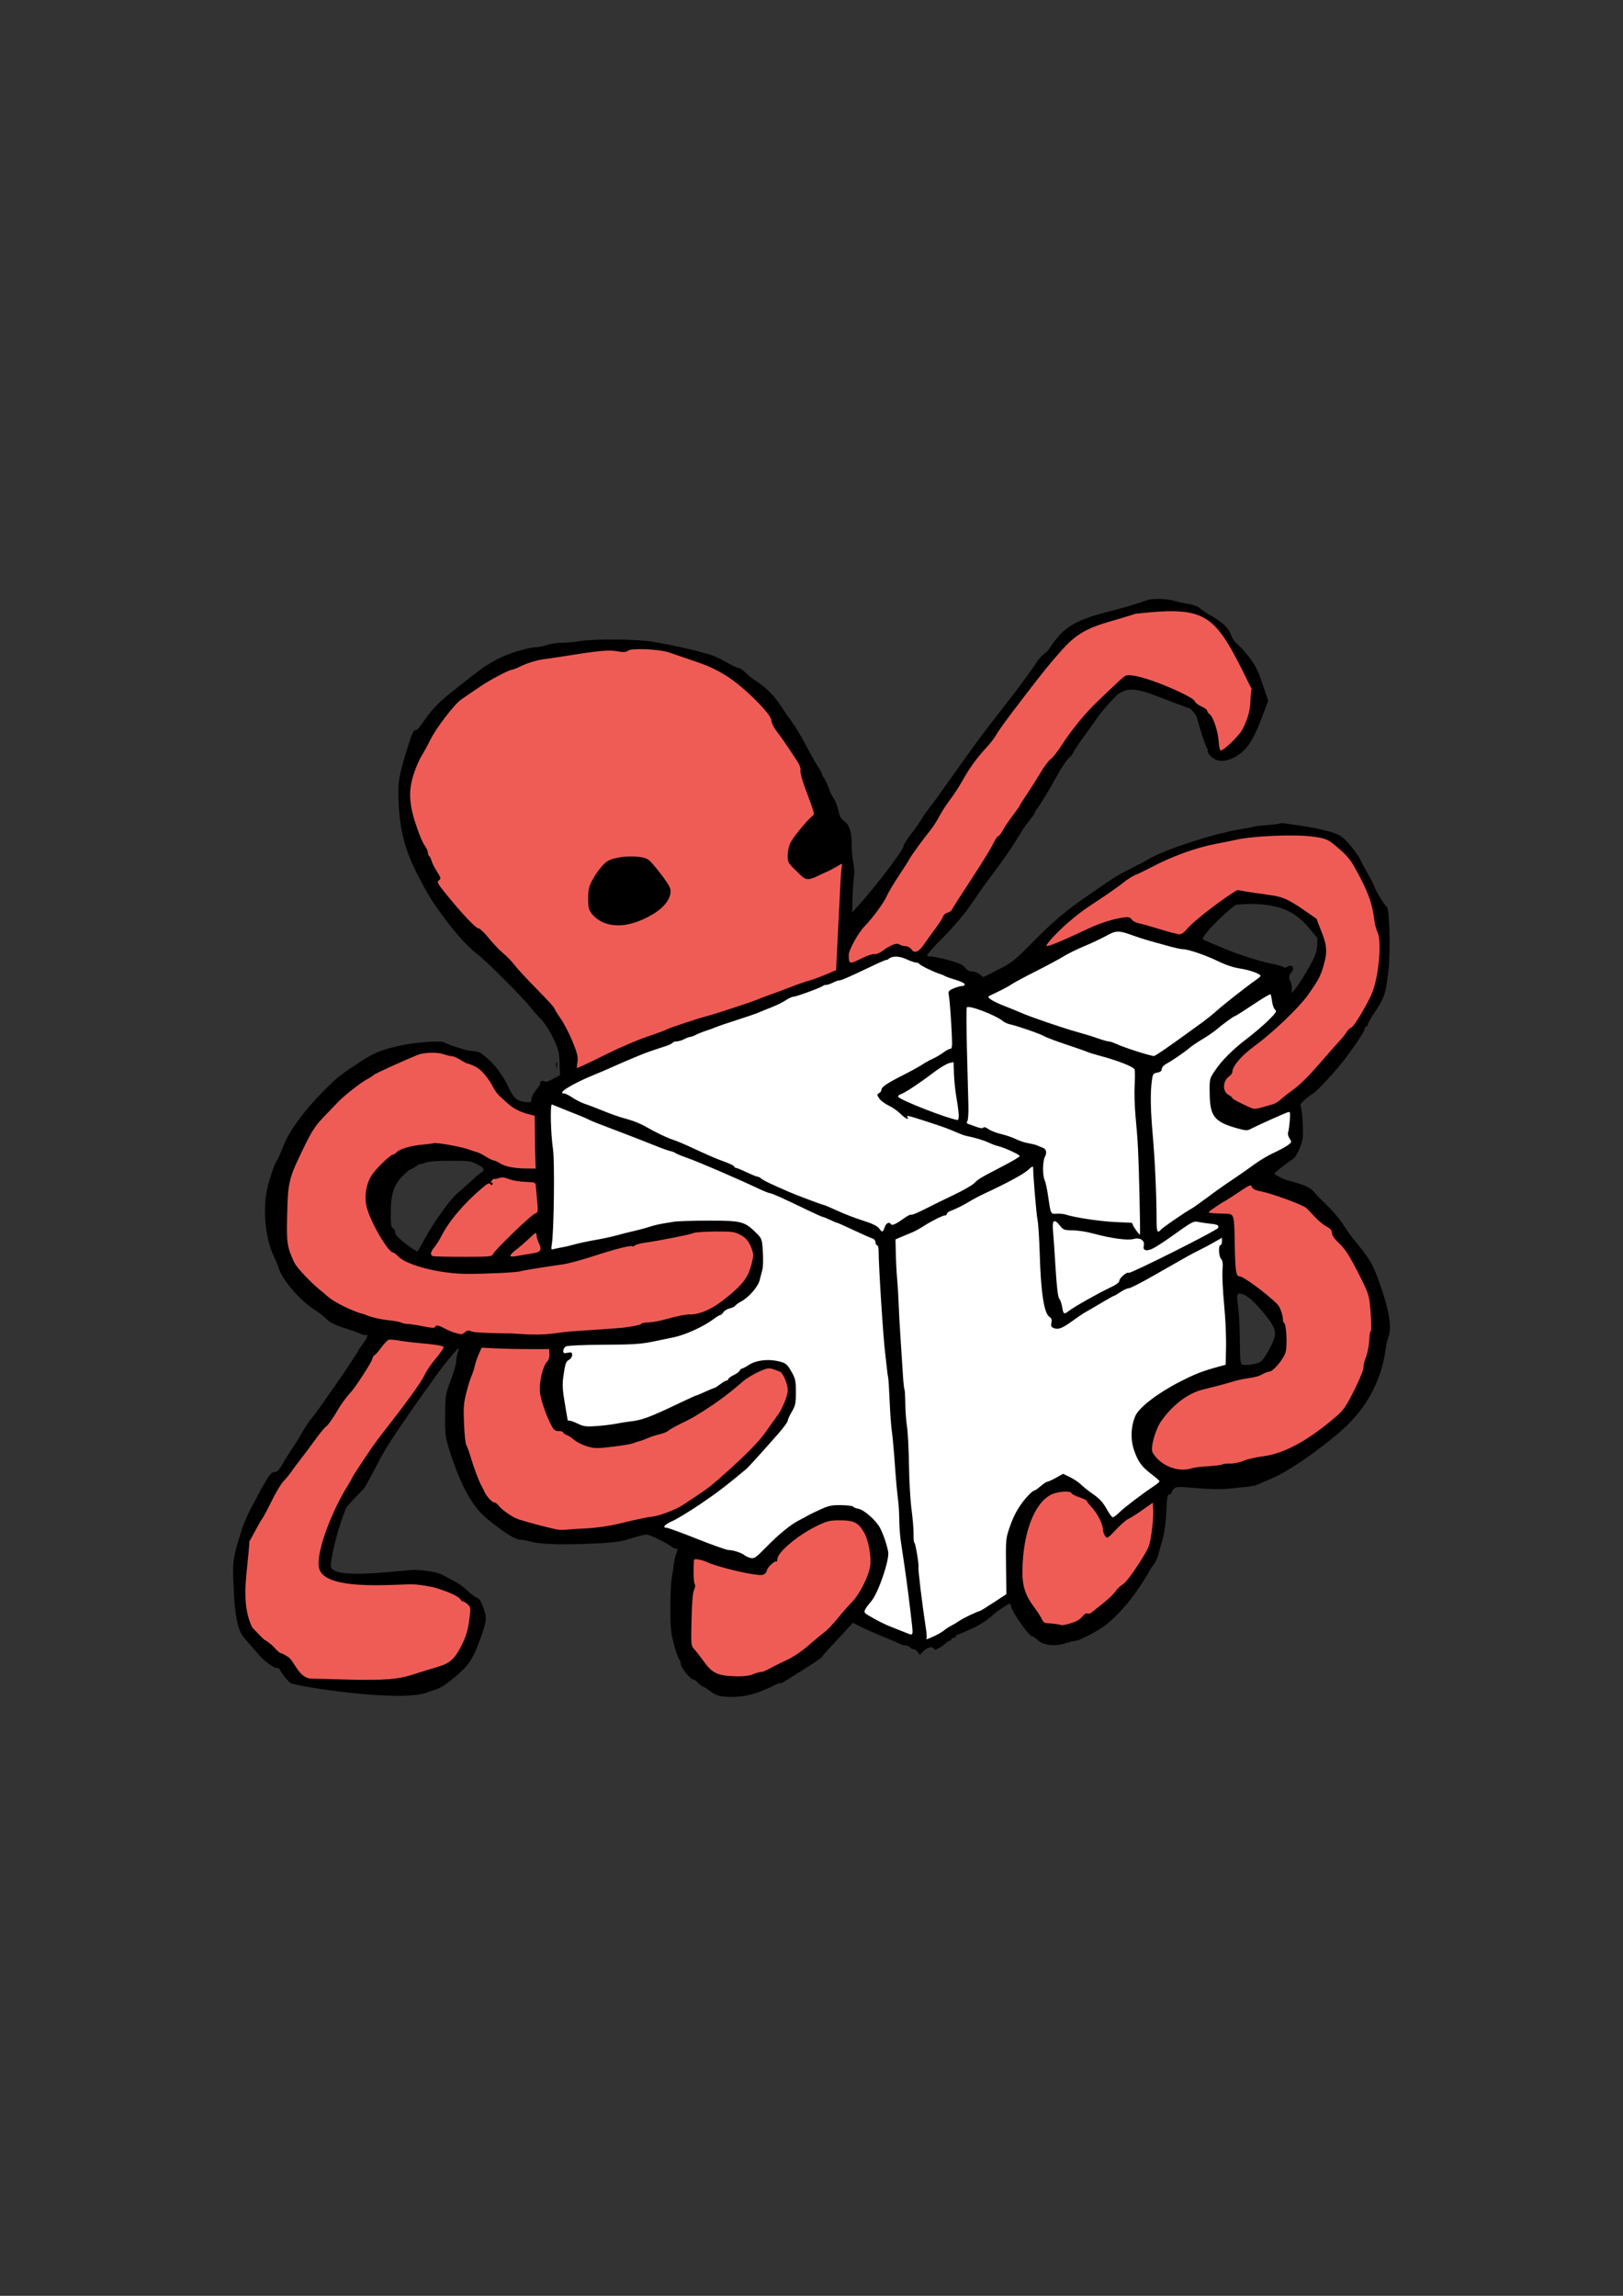 <?xml version="1.0" encoding="UTF-8" standalone="no"?>
<!-- Created with Inkscape (http://www.inkscape.org/) -->

<svg
   xmlns:dc="http://purl.org/dc/elements/1.1/"
   xmlns:cc="http://creativecommons.org/ns#"
   xmlns:rdf="http://www.w3.org/1999/02/22-rdf-syntax-ns#"
   xmlns:svg="http://www.w3.org/2000/svg"
   xmlns="http://www.w3.org/2000/svg"
   xmlns:sodipodi="http://sodipodi.sourceforge.net/DTD/sodipodi-0.dtd"
   xmlns:inkscape="http://www.inkscape.org/namespaces/inkscape"
   width="210mm"
   height="297mm"
   viewBox="0 0 744.094 1052.362"
   id="svg2"
   version="1.1"
   inkscape:version="0.91 r13725"
   sodipodi:docname="mascot.svg"
   inkscape:export-filename="/tmp/mascot.png"
   inkscape:export-xdpi="48.380001"
   inkscape:export-ydpi="48.380001">
  <rect x="0" y="0" width="744.094" height="1052.362" fill="#333333" stroke="none"/>
  <defs
     id="defs4" />
  <sodipodi:namedview
     id="base"
     pagecolor="#ffff00"
     bordercolor="#666666"
     borderopacity="1.0"
     inkscape:pageopacity="0"
     inkscape:pageshadow="2"
     inkscape:zoom="0.7"
     inkscape:cx="355.68221"
     inkscape:cy="365.89766"
     inkscape:document-units="px"
     inkscape:current-layer="layer1"
     showgrid="false"
     inkscape:window-width="1920"
     inkscape:window-height="1150"
     inkscape:window-x="0"
     inkscape:window-y="0"
     inkscape:window-maximized="1" />
  <g
     inkscape:label="Layer 1"
     inkscape:groupmode="layer"
     id="layer1">
    <path
       style="fill:#ffffff;fill-opacity:1;stroke-width:10;stroke-miterlimit:4;stroke-dasharray:none"
       d="m 249.003,500.314 159.857,-64.902 38.133,14.395 66.165,-25.885 74.246,23.107 6.061,79.171 -46.972,29.673 15.657,3.914 0,100.889 -113.642,81.191 -26.264,11.996 -165.665,-72.731 z"
       id="rect4210"
       inkscape:connector-curvature="0"
       sodipodi:nodetypes="ccccccccccccc" />
    <path
       style="fill:#ef5c56;fill-opacity:1;stroke-width:10;stroke-miterlimit:4;stroke-dasharray:none"
       d="m 229.588,614.06 c -6.1,-0.234 -12.305,-0.688 -13.79,-1.009 -2.305,-0.499 -2.916,-0.453 -4.187,0.313 -1.851,1.117 -3.8,0.797 -8.25,-1.354 -3.356,-1.622 -5.179,-1.952 -6.041,-1.091 -0.302,0.301 -1.482,0.295 -3.069,-0.016 -1.419,-0.278 -4.552,-0.834 -6.964,-1.237 -17.465,-2.915 -24.318,-4.782 -31.951,-8.708 -5.639,-2.9 -9.819,-6.213 -16.568,-13.133 -5.344,-5.479 -6.144,-6.549 -7.726,-10.327 l -1.765,-4.215 -0.187,-11.028 c -0.208,-12.259 0.358,-18.896 2.048,-24.005 0.622,-1.88 3.179,-7.603 5.684,-12.716 4.44,-9.067 4.705,-9.467 10.677,-16.107 6.443,-7.163 12.545,-12.484 19.413,-16.926 4.289,-2.773 17.821,-9.218 23.352,-11.121 6.072,-2.089 12.408,-1.017 22.301,3.775 6.642,3.217 10.84,4.505 14.287,10.533 3.515,6.148 7.38,11.684 13.647,13.634 2.611,0.812 6.896,0.717 7.126,1.592 0.166,0.633 3.078,9.504 1.559,15.472 l -2.85,11.197 -3.774,0 c -6.069,0 -9.388,-0.893 -16.602,-4.465 -3.688,-1.826 -7.754,-3.701 -9.036,-4.166 -2.828,-1.026 -10.55,-2.753 -14.448,-3.23 -3.232,-0.396 -9.122,0.404 -12.52,1.628 -5.77,2.079 -16.183,7.45 -18.598,12.838 -1.53,3.414 -2.049,8.867 -1.227,12.906 1.155,5.679 10.543,19.025 12.468,19.025 0.318,0 1.371,0.712 2.341,1.582 4.834,4.335 11.269,8.095 24.778,9.197 4.732,0.386 26.016,-0.545 29.284,-1.281 1.201,-0.27 6.712,-1.208 12.248,-2.084 5.535,-0.876 12.732,-2.401 15.992,-3.39 3.26,-0.988 9.132,-2.771 13.05,-3.961 3.917,-1.19 7.98,-2.21 9.028,-2.266 1.048,-0.057 2.334,-0.321 2.857,-0.587 0.524,-0.266 5.399,-1.305 10.833,-2.308 5.434,-1.003 11.854,-2.332 14.266,-2.953 3.538,-0.911 5.98,-1.135 12.639,-1.16 7.657,-0.028 8.432,0.059 10.718,1.209 2.782,1.399 3.968,6.475 5.249,9.992 0.808,2.218 0.814,2.68 0.072,5.948 -1.478,6.511 -4.116,10.301 -11.278,16.205 -7.194,5.931 -11.608,8.065 -17.82,8.617 -1.798,0.16 -6.035,1.004 -9.416,1.875 -3.381,0.872 -7.598,1.733 -9.37,1.913 -1.772,0.18 -3.469,0.524 -3.771,0.765 -1.08,0.862 -9.97,2.019 -21.891,2.849 -6.667,0.465 -15.023,1.187 -18.568,1.604 -6.913,0.815 -7.43,0.819 -24.249,0.175 z"
       id="path4206"
       inkscape:connector-curvature="0"
       sodipodi:nodetypes="cssscssssscssssssssssscssssssssssssssccssscsssssscsscc" />
    <path
       style="fill:#ef5c56;fill-opacity:1;stroke-width:10;stroke-miterlimit:4;stroke-dasharray:none"
       d="m 194.753,576.508 c -0.463,-0.571 -0.022,-1.664 1.805,-4.469 1.33,-2.042 3.103,-5.01 3.939,-6.596 3.266,-6.192 10.606,-15.07 17.884,-21.633 3.791,-3.418 4.705,-3.985 5.927,-3.671 1.27,0.326 1.422,0.209 1.256,-0.97 -0.161,-1.145 0.182,-1.455 2.347,-2.125 2.22,-0.687 2.919,-0.664 5.616,0.182 1.694,0.531 5.311,1.155 8.038,1.386 2.727,0.231 5.114,0.58 5.304,0.774 0.411,0.421 3.754,8.574 3.797,12.355 0.029,2.508 -3.636,3.966 -1.293,5.346 0,0 6.162,16.886 -1.507,17.68 l -24.112,2.497 -14.194,0 c -11.023,0 -14.331,-0.169 -14.807,-0.756 z"
       id="path4208"
       inkscape:connector-curvature="0"
       sodipodi:nodetypes="scssssssssssscss" />
    <path
       style="fill:#ef5c56;fill-opacity:1;stroke-width:10;stroke-miterlimit:4;stroke-dasharray:none"
       d="m 145.642,769.755 c -7.321,-0.383 -7.663,-0.56 -11.77,-6.06 -1.942,-2.6 -3.683,-4.32 -5.119,-5.057 -2.574,-1.319 -7.004,-4.867 -12.326,-9.869 -3.42,-3.215 -3.976,-4.017 -5.013,-7.232 -1.719,-5.333 -1.94,-12.05 -0.811,-24.737 l 0.97,-10.908 4.383,-7.491 c 2.411,-4.12 5.639,-9.831 7.173,-12.691 1.535,-2.86 4.12,-6.812 5.745,-8.781 1.625,-1.969 6.107,-7.649 9.959,-12.622 3.852,-4.973 8.026,-10.118 9.275,-11.434 1.249,-1.316 4.069,-5.066 6.267,-8.334 2.197,-3.268 4.827,-6.84 5.844,-7.939 2.368,-2.558 8.187,-10.851 10.285,-14.656 1.592,-2.888 7.131,-9.684 8.492,-10.42 0.382,-0.206 2.362,-0.146 4.401,0.134 2.039,0.28 6.957,0.854 10.929,1.275 9.154,0.971 10.7,1.25 10.7,1.928 0,0.302 1.383,3.417 -0.63,5.995 -2.013,2.579 -4.84,6.103 -5.664,7.524 -2.358,4.065 -5.468,10.005 -14.519,21.439 -8.861,11.193 -15.205,20.664 -20.387,29.199 -9.828,16.186 -14.911,32.053 -12.826,37.999 0.954,2.721 -2.456,4.619 2.963,6.062 3.956,1.054 6.061,2.914 21.653,2.989 9.278,0.045 18.306,0.254 20.063,0.465 5.84,0.701 17.907,5.056 17.907,6.463 0,0.267 0.851,0.875 1.891,1.351 2.608,1.195 3.088,2.3 2.641,6.077 -1.1,9.293 -5.097,17.851 -9.953,21.31 -0.97,0.691 -5.224,2.314 -9.452,3.606 -15.269,4.665 -14.119,4.496 -31.405,4.623 -8.533,0.062 -18.284,-0.031 -21.668,-0.208 z"
       id="path4204"
       inkscape:connector-curvature="0"
       sodipodi:nodetypes="sssssscsssssssscssssssssssssssssss" />
    <path
       style="fill:#ef5c56;fill-opacity:1;stroke-width:10;stroke-miterlimit:4;stroke-dasharray:none"
       d="m 245.096,700.727 c -4.338,-1.154 -8.9,-2.461 -10.138,-2.905 -2.85,-1.021 -7.207,-3.923 -9.553,-6.363 -0.997,-1.037 -2.096,-1.885 -2.443,-1.885 -1.18,0 -4.072,-3.936 -6.115,-8.323 -1.12,-2.405 -3.322,-8.267 -4.893,-13.027 -2.738,-8.296 -2.87,-8.959 -3.205,-16.013 -0.23,-4.854 -0.137,-8.585 0.274,-10.962 0.622,-3.596 5.46,-19.396 7.136,-23.306 l 0.885,-2.064 7.453,0.343 c 4.099,0.189 11.298,0.344 15.998,0.345 l 8.545,0.002 7.5,1.655 c 0.889,0.196 -2.862,6.134 -3.741,7.68 -1.73,3.042 -0.61,6.05 -0.625,9.968 -0.016,4.373 0.432,13.94 2.845,16.622 0.47,0.522 12.546,0.824 5.398,1.708 -1.073,0.133 11.286,-0.298 15.113,2.381 2.744,1.921 -1.928,4.642 1.233,5.171 3.035,0.508 8.124,-0.378 13.062,-1.922 8.707,-2.722 15.474,-3.567 17.432,-4.811 1.134,-0.72 4.053,-2.317 6.487,-3.548 8.213,-4.154 18.718,-11.328 27.029,-18.457 3.907,-3.352 10.817,-7.03 13.206,-7.03 4.846,0 8.346,4.137 8.37,9.893 0.01,2.493 -0.349,3.943 -1.674,6.758 -6.014,12.773 -24.756,32.405 -42.335,44.345 -8.914,6.055 -13.33,8.019 -21.945,9.761 -3.34,0.675 -9.268,1.945 -13.172,2.821 -7.623,1.711 -13.913,2.49 -23.926,2.964 -6.133,0.29 -6.532,0.24 -14.198,-1.8 z"
       id="path4202"
       inkscape:connector-curvature="0"
       sodipodi:nodetypes="ccssssssscsscsscssssssssscssssscc" />
    <path
       style="fill:#ef5c56;fill-opacity:1;stroke-width:10;stroke-miterlimit:4;stroke-dasharray:none"
       d="m 263.96,489.845 c 0,-4.735 -3.564,-13.182 -9.294,-22.027 -2.488,-3.841 -16.284,-19.021 -25.72,-28.3 -2.63,-2.586 -6.034,-6.164 -7.565,-7.952 -1.531,-1.787 -3.786,-3.832 -5.012,-4.544 -2.266,-1.316 -7.757,-7.156 -14.771,-15.71 -3.803,-4.638 -4.55,-6.158 -3.238,-6.591 0.436,-0.144 -0.429,-2.362 -2.629,-6.743 -1.803,-3.59 -3.279,-6.8 -3.279,-7.133 0,-0.333 -0.7,-1.834 -1.556,-3.337 -2.587,-4.544 -5.525,-13.526 -6.368,-19.472 -0.972,-6.848 0.831,-13.62 6.401,-24.05 4.239,-7.937 7.82,-13.383 12.469,-18.959 3.147,-3.776 4.905,-5.276 10.737,-9.168 10.651,-7.107 14.428,-9.005 26.822,-13.476 2.178,-0.786 8.882,-2.111 17.351,-3.43 14.166,-2.206 19.225,-2.561 37.988,-2.665 l 7.887,-0.044 9.727,3.296 c 11.792,3.996 16.177,5.937 21.759,9.63 8.466,5.602 19.092,16.232 20.537,20.543 0.453,1.353 3.063,5.62 5.799,9.482 7.153,19.884 26.953,45.487 27.419,62.461 -0.178,2.186 -0.674,11.128 -1.101,19.87 -0.427,8.742 -0.924,18.078 -1.104,20.745 l -0.327,4.85 -2.972,1.314 c -1.635,0.723 -6.284,2.444 -10.333,3.826 -4.049,1.382 -12.448,4.389 -18.665,6.683 -6.217,2.294 -15.563,5.498 -20.769,7.12 -30.92,9.634 -45.13,14.972 -61.78,23.21 -8.863,4.385 -8.413,4.354 -8.413,0.571 z"
       id="path4190"
       inkscape:connector-curvature="0"
       sodipodi:nodetypes="csssssssssssssssscsssccsscssssscc" />
    <path
       style="fill:#ef5c56;fill-opacity:1;stroke-width:10;stroke-miterlimit:4;stroke-dasharray:none"
       d="m 566.472,506.688 c -8.954,-4.33 -11.269,-8.424 -6.908,-12.216 0.707,-0.615 1.518,-1.979 1.801,-3.031 0.708,-2.629 5.003,-7.129 12.344,-12.931 8.338,-6.591 22.839,-18.108 26.617,-23.806 3.18,-4.796 5.561,-10.758 6.136,-15.361 0.421,-3.369 -0.322,-6.933 -2.675,-12.835 l -1.759,-4.41 -6.025,-4.018 c -3.314,-2.21 -6.085,-5.097 -7.547,-5.644 -1.462,-0.547 -5.512,-0.466 -10.72,-1.604 l -8.566,-1.872 -5.808,2.498 c -6.06,2.607 -10.759,9.793 -15.098,13.969 -2.47,2.377 -4.821,4.103 -5.673,4.103 -0.684,0 -7.035,0.767 -12.22,-0.719 -6.482,-1.857 -7.133,-3.955 -7.978,-4.749 -1.112,-1.045 -3.85,-0.407 -6.686,-0.086 -4.482,0.507 -9.863,0.463 -18.269,4.27 -9.311,4.216 -19.243,8.114 -19.516,7.841 -0.444,-0.444 4.31,-9.622 8.844,-13.522 2.591,-2.229 9.494,-6.912 13.635,-9.736 4.141,-2.824 10.598,-7.065 12.959,-8.807 6.867,-5.067 23.081,-12.801 34.332,-16.364 7.031,-2.226 21.928,-5.743 29.686,-6.456 8.128,-0.747 23.188,1.123 27.92,1.966 4.796,0.855 8.273,2.69 12.884,7.177 6.544,6.37 12.83,19.277 14.439,29.649 0.304,1.962 0.352,4.785 0.876,6.428 1.675,5.242 0.276,18.064 -2.118,26.086 -1.703,5.707 -7.226,16.793 -10.825,20.367 -1.038,1.03 -4.449,5.848 -8.66,10.705 -10.061,11.604 -22.77,20.311 -28.708,23.791 -1.396,0.819 -10.76,1.33 -12.012,1.33 -0.298,0 -4.702,0.53 -4.702,-2.012 z"
       id="path4194"
       inkscape:connector-curvature="0"
       sodipodi:nodetypes="csssssscssscssssssscsssssssssssssssc" />
    <path
       style="fill:#ef5c56;fill-opacity:1;stroke-width:10;stroke-miterlimit:4;stroke-dasharray:none"
       d="m 387.595,441.034 c 0,-3.283 1.14,-9.753 5.832,-15.323 4.809,-5.71 6.162,-10.538 8.983,-15.657 3.557,-6.454 13.257,-19.905 18.507,-26.965 2.604,-3.501 3.436,-7.301 4.629,-9.371 1.192,-2.069 6.858,-6.128 8.27,-8.094 1.411,-1.966 2.402,-5.481 4.362,-8.737 4.032,-6.7 7.06,-11.886 11.315,-16.739 1.628,-1.857 6.391,-2.449 8.115,-5.02 4.015,-5.987 18.303,-24.724 24.755,-32.462 8.563,-10.271 13.633,-14.465 20.651,-17.086 1.566,-0.585 6.69,-2.222 11.386,-3.638 7.73,-2.331 9.33,-2.633 16.875,-3.19 6.366,-0.469 9.405,-0.472 12.866,-0.009 11.984,1.6 16.52,7.927 27.636,28.065 l 4.197,7.603 -0.304,4.386 c -0.655,9.433 -4.266,17.945 -10.095,23.648 -3.662,3.582 -8.861,3.794 -8.884,2.359 -0.035,-2.211 1.085,-7.109 0.192,-9.82 -1.149,-3.491 -2.876,-8.281 -4.541,-8.812 -0.58,-0.185 -2.011,-1.197 -3.179,-2.249 -2.844,-2.562 -4.115,-3.322 -9.75,-5.829 -7.028,-3.127 -15.369,-6.036 -19.247,-6.714 -4.282,-0.748 -4.133,-0.838 -13.722,8.27 -8.246,7.832 -11.332,11.918 -17.086,20.266 -2.166,3.142 -5.277,8.271 -6.606,9.699 -1.328,1.428 -2.942,6.627 -5.437,10.626 -6.61,10.593 -15.669,22.368 -17.545,24.462 -0.64,0.714 -3.043,3.538 -4.413,5.966 -1.371,2.428 -3.533,6.368 -6.658,11.224 -3.124,4.856 -9.022,13.078 -10.328,15.183 -1.518,2.448 -3.954,2.333 -4.964,2.817 -0.869,0.416 0.161,2.568 -0.49,3.703 -2.507,4.371 -12.428,13.723 -13.582,14.251 -0.994,0.455 -1.418,0.358 -2.37,-0.539 -1.294,-1.22 -4.874,-2.333 -7.629,-2.372 -1.267,-0.018 -2.834,0.626 -5.213,2.141 -1.871,1.192 -4.316,2.303 -5.434,2.469 -1.118,0.166 -3.746,1.106 -5.839,2.089 -5.016,2.356 -5.251,2.329 -5.251,-0.6 z"
       id="path4192"
       inkscape:connector-curvature="0"
       sodipodi:nodetypes="ssssssssssssscscsscscssssssssssssssscsssss" />
    <path
       style="fill:#ef5c56;fill-opacity:1;stroke-width:10;stroke-miterlimit:4;stroke-dasharray:none"
       d="m 531.921,672.63 c -4.736,-1.446 -5.556,-7.269 -5.556,-10.143 0,-8.593 7.953,-19.595 17.83,-24.666 3.048,-1.565 16.785,-5.451 25.101,-7.102 6.872,-1.364 11.676,-2.266 14.07,-4.869 3.559,-3.87 4.113,-5.449 4.113,-11.716 0,-3.684 -0.279,-6.492 -0.828,-8.334 -0.456,-1.528 -1.1,-3.777 -1.431,-4.999 -0.417,-1.536 -1.368,-2.966 -3.085,-4.639 -3.406,-3.317 -11.751,-8.886 -14.299,-10.016 -1.151,-0.51 -2.252,-1.326 -2.446,-1.812 -0.195,-0.486 -0.539,-6.257 -0.764,-12.824 -0.228,-6.638 -3.048,-13.523 -3.348,-14.083 -0.741,-1.385 -2.992,-0.114 -7.174,-0.123 -1.991,-0.004 -0.74,-2.582 -1.077,-2.797 -0.392,-0.249 2.511,-2.391 8.032,-5.927 4.755,-3.045 8.827,-5.609 9.048,-5.697 0.221,-0.088 2.428,-1.98 3.206,-1.428 0.778,0.553 5.032,-0.422 7.294,0.149 4.136,1.044 12.179,8.032 16.547,9.934 1.413,0.615 3.63,2.354 5.556,4.358 1.763,1.834 4.442,4.188 5.955,5.23 1.943,1.34 2.87,2.358 3.158,3.474 0.225,0.868 1.73,3.036 3.345,4.818 3.571,3.941 5.562,7.167 9.904,16.051 3.755,7.684 6.075,11.082 6.215,19.362 0.133,7.875 -1.965,13.061 -5.362,24.996 -1.008,3.542 -5.186,15.757 -7.444,18.715 -2.904,3.804 -14.301,10.706 -21.909,14.935 -4.676,2.599 -10.487,5.072 -17.282,6.374 -3.575,0.685 -7.946,1.586 -8.942,2.002 -1.772,0.74 -6.42,2.044 -16.581,3.036 -2.778,0.271 -7.14,2.107 -8.305,2.382 -2.439,0.576 -7.151,-1.682 -8.994,-2.245 l -2.525,-1.894 z"
       id="path4196"
       inkscape:connector-curvature="0"
       sodipodi:nodetypes="csssssssssssscsscssssssssssssssssccc" />
    <path
       style="fill:#ef5c56;fill-opacity:1;stroke-width:10;stroke-miterlimit:4;stroke-dasharray:none"
       d="m 480.673,746.352 c -1.527,-0.191 -2.872,-0.466 -2.988,-0.611 -0.116,-0.145 -1.956,-3.038 -4.089,-6.431 -5.733,-9.118 -6.163,-10.478 -6.147,-19.429 0.015,-8.436 0.789,-14.27 2.738,-20.643 3.533,-11.552 8.521,-17.202 16.077,-18.209 2.466,-0.329 3.062,-0.203 4.817,1.013 1.101,0.764 2.898,1.68 3.993,2.035 3.364,1.093 10.586,11.249 10.586,14.887 0,1.802 1.477,4.952 2.322,4.952 0.424,0 2.182,-1.507 3.907,-3.348 2.48,-2.647 10.187,-8.438 17.807,-13.381 0.64,-0.415 0.704,0.463 0.423,5.78 -0.656,12.402 -1.752,15.736 -8.532,25.946 -4.923,7.414 -20.323,22.434 -23.002,22.434 -0.578,0 -2.02,0.854 -3.205,1.897 -3.715,3.271 -7.313,4.031 -14.708,3.105 z"
       id="path4198"
       inkscape:connector-curvature="0" />
    <path
       style="fill:#ef5c56;fill-opacity:1;stroke-width:10;stroke-miterlimit:4;stroke-dasharray:none"
       d="m 330.24,770.784 c -4.697,-0.808 -5.785,-1.732 -12.997,-11.034 l -2.757,-3.556 0.018,-10.305 c 0.009,-5.668 0.281,-12.051 0.602,-14.186 0.321,-2.135 0.535,-7.187 0.475,-11.227 l -0.109,-7.346 1.378,0 c 0.758,0 3.418,0.766 5.912,1.703 5.406,2.03 17.902,5.216 22.619,5.766 3.929,0.458 5.44,0.1 5.908,-1.401 0.499,-1.6 2.988,-4.432 4.362,-4.963 0.712,-0.275 1.326,-1.112 1.513,-2.063 0.664,-3.376 10.146,-11.276 18.859,-15.712 5.309,-2.703 9.192,-3.552 13.899,-3.039 4.124,0.449 6.384,1.767 8.618,5.025 1.918,2.797 3.707,9.889 3.692,14.635 -0.021,6.747 -3.877,15.083 -10.435,22.561 -1.899,2.166 -5.014,5.735 -6.921,7.931 -3.675,4.232 -14.86,14.012 -19.425,16.984 -3.386,2.205 -16.153,8.569 -17.209,8.579 -0.428,0.004 -2.333,0.503 -4.234,1.109 -3.603,1.149 -9,1.36 -13.768,0.54 z"
       id="path4200"
       inkscape:connector-curvature="0" />
    <path
       style="fill:#000000"
       d="m 330.517,777.508 c -1.296,-0.157 -3.487,-1.182 -4.87,-2.277 -1.383,-1.095 -2.8,-1.992 -3.15,-1.992 -0.349,0 -1.356,-0.767 -2.236,-1.704 -0.881,-0.937 -1.984,-1.704 -2.452,-1.704 -1.307,0 -5.729,-5.515 -5.729,-7.145 0,-0.795 -0.327,-1.772 -0.727,-2.172 -0.4,-0.4 -1.464,-3.452 -2.365,-6.783 -1.383,-5.112 -1.642,-7.659 -1.659,-16.328 -0.011,-5.649 0.268,-11.938 0.62,-13.976 0.352,-2.037 0.794,-4.939 0.981,-6.448 0.187,-1.509 0.666,-3.6 1.064,-4.646 0.922,-2.425 0.915,-2.495 -0.251,-2.495 -0.536,0 -1.379,-0.387 -1.875,-0.86 -1.217,-1.162 -9.559,-5.316 -11.14,-5.548 -0.697,-0.102 -3.126,0.41 -5.399,1.139 -6.711,2.152 -8.448,2.431 -18.108,2.909 -14.399,0.712 -24.781,0.467 -29.249,-0.691 -2.207,-0.572 -4.784,-1.04 -5.728,-1.04 -2.816,0 -14.816,-8.592 -19.041,-13.635 -5.008,-5.977 -9.318,-15.033 -13.388,-28.131 -1.675,-5.39 -1.846,-6.89 -1.75,-15.339 0.102,-8.992 0.205,-9.628 2.589,-15.936 1.366,-3.614 2.483,-7.506 2.483,-8.648 0,-1.142 0.315,-2.906 0.701,-3.92 0.385,-1.014 0.593,-1.951 0.461,-2.084 -0.323,-0.323 -6.636,7.277 -10.268,12.36 -18.473,25.852 -23.034,32.765 -27.658,41.927 -0.852,1.687 -3.205,6.028 -5.23,9.646 0,0 -7.932,8.222 -8.297,8.936 -3.308,7.511 -6.811,20.834 -7.196,26.651 -0.492,7.44 35.264,1.571 39.596,2.059 2.707,0.305 8.606,0.577 11.808,2.385 0.75,0.423 2.935,1.565 4.856,2.536 1.921,0.972 4.835,3.059 6.477,4.638 1.641,1.58 3.606,3.036 4.366,3.237 0.957,0.253 1.844,1.667 2.88,4.59 1.706,4.815 1.565,6.012 -1.8,15.182 -3.155,8.601 -5.31,11.689 -11.864,17.009 -5.045,4.095 -6.606,4.969 -10.804,6.05 -11.417,6.018 -64.134,-2.846 -62.993,-3.57 -0.88,0.923 -5.267,-4.924 -6.016,-6.61 -0.125,-0.281 -0.691,-0.511 -1.258,-0.511 -1.119,0 -4.099,-1.965 -6.86,-4.524 -2.701,-3.078 -5.234,-5.886 -7.675,-8.77 -2.74,-3.099 -3.685,-6.177 -4.786,-15.586 -1.14,-19.981 -1.474,-19.48 3.388,-34.896 0,-0.781 3.716,-9.095 4.796,-10.729 0.372,-0.562 1.269,-2.25 1.994,-3.75 0.725,-1.5 2.498,-4.715 3.94,-7.144 2.005,-3.378 2.991,-4.421 4.191,-4.431 1.142,-0.01 2.036,-0.847 3.291,-3.082 0.947,-1.687 2.845,-4.755 4.216,-6.817 1.372,-2.062 2.859,-4.363 3.305,-5.113 0.446,-0.75 1.722,-2.897 2.835,-4.772 1.113,-1.875 2.588,-4.022 3.277,-4.772 0.689,-0.75 2.643,-3.358 4.342,-5.795 1.699,-2.437 4.273,-6.11 5.72,-8.162 4.355,-6.176 11.271,-16.54 11.271,-16.892 0,-0.181 1.083,-1.804 2.406,-3.606 1.436,-1.956 2.123,-3.452 1.704,-3.711 -0.386,-0.238 -0.701,-0.258 -0.701,-0.043 0,0.215 -1.15,-0.102 -2.557,-0.705 -1.406,-0.602 -4.95,-1.86 -7.875,-2.794 -3.688,-1.178 -6.014,-2.394 -7.585,-3.965 -1.246,-1.246 -3.608,-3.095 -5.248,-4.108 -6.673,-4.121 -14.98,-13.823 -16.625,-19.417 -0.276,-0.937 -1.358,-3.554 -2.405,-5.814 -3.253,-7.023 -4.591,-18.349 -3.26,-27.592 0.665,-4.616 3.614,-13.909 4.976,-15.68 0.433,-0.562 1.636,-3.244 2.674,-5.958 3.063,-8.009 10.489,-17.918 21.321,-28.45 4.082,-3.969 5.224,-4.842 13.517,-10.33 6.875,-4.55 10.2,-5.928 19.089,-7.909 6.951,-1.549 19.045,-2.363 20.305,-1.367 0.456,0.361 2.517,1.181 4.579,1.822 2.062,0.641 4.21,1.327 4.772,1.524 0.562,0.197 2.153,0.454 3.533,0.569 3.007,0.252 3.654,0.599 7.291,3.907 3.491,3.174 6.85,7.881 9.136,12.802 2.228,4.796 3.811,6.199 7.452,6.609 2.761,0.311 2.931,0.23 3.023,-1.442 0.054,-0.974 1.058,-2.864 2.231,-4.2 1.173,-1.336 1.974,-2.685 1.781,-2.998 -0.194,-0.313 0.097,-0.742 0.645,-0.952 0.548,-0.21 1.174,-0.096 1.391,0.255 0.217,0.351 1.891,-0.171 3.72,-1.158 l 3.326,-1.796 -0.203,-5.658 c -0.179,-4.998 -0.526,-6.33 -2.982,-11.426 -1.529,-3.172 -3.959,-6.945 -5.4,-8.383 -1.441,-1.438 -3.813,-4.149 -5.272,-6.023 -3.165,-4.069 -20.578,-21.417 -24.114,-24.025 -3.749,-2.765 -9.203,-8.666 -14.341,-15.517 -6.291,-8.389 -8.696,-12.279 -13.487,-21.816 -5.376,-10.703 -7.639,-19.517 -8.194,-31.918 -0.431,-9.629 0.036,-12.458 4.299,-26.031 1.986,-6.323 2.589,-7.56 3.577,-7.338 0.395,0.089 1.707,-1.292 2.914,-3.068 4.202,-6.18 7.085,-9.252 13.53,-14.417 7.658,-6.137 14.042,-11.041 15.612,-11.991 6.008,-3.637 8.531,-4.819 13.933,-6.524 3.44,-1.086 7.366,-1.979 8.725,-1.986 1.359,-0.007 3.775,-0.472 5.369,-1.035 1.594,-0.562 4.624,-1.025 6.733,-1.028 2.109,-0.003 5.828,-0.338 8.266,-0.745 6.745,-1.126 26.536,-0.962 33.746,0.279 6.793,1.17 17.907,3.552 21.111,4.526 1.137,0.346 3.345,0.959 4.907,1.364 1.561,0.404 4.931,1.958 7.488,3.453 2.558,1.495 5.134,2.717 5.726,2.717 0.592,0 1.977,0.942 3.079,2.093 1.101,1.151 3.076,2.756 4.388,3.566 4.845,2.991 8.755,6.895 12.086,12.066 1.328,2.062 3.559,5.284 4.958,7.158 1.399,1.875 4.28,6.705 6.402,10.733 2.122,4.028 4.618,8.443 5.546,9.81 0.928,1.367 1.687,2.802 1.687,3.189 0,0.387 0.408,1.188 0.907,1.78 0.499,0.592 1.461,2.61 2.139,4.485 0.677,1.875 1.599,3.869 2.049,4.431 1,1.251 2.172,4.366 2.755,7.319 0.262,1.329 1.221,2.766 2.412,3.613 2.365,1.684 3.481,5.261 3.35,10.743 -0.051,2.139 0.267,5.713 0.706,7.942 0.439,2.229 0.601,5.143 0.359,6.477 -0.242,1.333 -0.532,5.623 -0.645,9.532 l -0.206,7.109 2.461,-2.729 c 8.829,-9.791 21.209,-26.094 21.209,-27.929 0,-0.6 1.492,-2.975 3.316,-5.278 1.824,-2.303 3.809,-5.107 4.412,-6.232 0.603,-1.125 2.181,-3.426 3.508,-5.113 1.326,-1.687 3.487,-4.602 4.802,-6.477 1.315,-1.875 4.304,-6.062 6.641,-9.305 2.338,-3.243 6.244,-8.712 8.682,-12.155 2.437,-3.442 7.653,-10.34 11.59,-15.327 7.752,-9.82 14.934,-19.482 17.849,-24.015 1.01,-1.57 2.638,-3.379 3.618,-4.021 0.98,-0.642 2.197,-1.966 2.705,-2.941 0.508,-0.975 2.513,-3.586 4.456,-5.801 8.137,-8.846 22.868,-10.031 34.623,-14.088 2.062,-0.615 4.454,-1.401 5.316,-1.746 2.342,-0.938 8.99,-0.756 12.797,0.349 1.849,0.537 4.811,1.184 6.582,1.438 1.771,0.254 3.919,1.069 4.772,1.811 0.854,0.742 2.319,1.811 3.257,2.376 2.733,1.647 9.673,4.967 11.243,10.311 0.798,2.718 4.956,5.683 5.536,6.591 0.843,1.319 5.129,4.884 7.878,12.92 l 3.512,10.265 -2.828,7.499 c -3.757,9.963 -6.552,14.433 -10.824,17.313 -4.842,3.264 -9.164,3.644 -12.217,1.075 -1.222,-1.028 -2.069,-2.269 -1.882,-2.756 0.187,-0.487 0.105,-0.983 -0.182,-1.101 -0.485,-0.199 -3.568,-9.44 -4.556,-13.652 -0.551,-2.352 -3.273,-5.314 -4.868,-5.299 -19.096,-6.948 -25.25,-11.161 -32.044,-5.626 -3.133,3.114 -7.079,7.656 -8.769,10.093 -1.69,2.437 -4.754,6.732 -6.809,9.544 -2.055,2.812 -4.006,5.739 -4.336,6.505 -0.329,0.765 -1.133,1.835 -1.785,2.376 -1.247,1.035 -3.732,4.719 -6.08,9.014 -3.115,5.697 -6.828,11.881 -8.328,13.871 -0.875,1.16 -1.591,2.336 -1.591,2.612 0,0.276 -1.052,1.786 -2.337,3.354 -1.285,1.568 -3.356,4.573 -4.602,6.676 -3.043,5.139 -6.849,10.716 -11.796,17.288 -4.371,5.807 -5.295,7.105 -11.444,16.08 -2.162,3.156 -7.434,9.251 -11.715,13.546 -4.281,4.294 -7.632,8.053 -7.448,8.351 0.185,0.299 1.163,0.543 2.175,0.543 1.012,0 4.596,0.758 7.965,1.685 4.609,1.268 6.436,2.112 7.381,3.409 0.827,1.136 1.908,1.723 3.168,1.723 1.052,0 2.637,0.587 3.522,1.305 l 1.609,1.305 6.817,-3.454 c 6.243,-3.163 7.564,-4.211 15.68,-12.434 9.716,-9.844 15.557,-14.769 25.906,-21.844 3.75,-2.563 8.351,-5.714 10.226,-7.001 1.875,-1.287 5.863,-3.539 8.863,-5.004 3,-1.465 6.767,-3.453 8.372,-4.418 7.1,-4.269 28.997,-11.431 41.424,-13.548 3.723,-0.634 6.934,-1.255 7.136,-1.38 0.202,-0.125 2.775,-0.41 5.718,-0.634 2.943,-0.224 5.608,-0.567 5.923,-0.761 0.531,-0.328 2.208,-0.114 14.259,1.827 2.437,0.392 6.521,1.349 9.075,2.126 4.101,1.247 5.077,1.898 8.351,5.565 2.039,2.284 4.355,5.533 5.147,7.221 0.792,1.687 2.446,4.791 3.675,6.897 1.229,2.106 2.452,4.51 2.716,5.342 0.637,2.006 4.542,8.366 5.692,9.269 1.228,0.965 1.739,19.444 0.792,28.601 -1.085,10.483 -1.887,13.07 -5.898,19.027 -2.004,2.976 -3.643,5.818 -3.643,6.315 0,0.497 -0.307,0.904 -0.682,0.904 -0.375,0 -0.682,0.451 -0.682,1.003 0,1.597 -8.621,13.837 -13.847,19.661 -5.4,6.017 -9.311,10.015 -9.797,10.015 -0.181,0 -1.688,1.114 -3.35,2.476 -1.992,1.632 -2.814,2.736 -2.413,3.238 0.335,0.419 0.767,3.983 0.962,7.918 0.322,6.52 0.201,7.536 -1.361,11.438 -0.966,2.413 -2.343,4.619 -3.154,5.053 -1.755,0.939 -8.222,5.988 -8.449,6.595 -0.157,0.421 4.906,2.967 6.299,3.166 0.375,0.054 2.768,0.76 5.318,1.57 3.305,1.05 5.164,2.1 6.475,3.658 1.011,1.202 3.784,4.045 6.162,6.318 2.378,2.273 5.642,6.159 7.254,8.637 1.612,2.477 3.411,5.085 3.999,5.795 8.293,10.023 9.463,11.961 12.716,21.061 4.395,12.299 5.711,20.343 4.033,24.669 -0.409,1.056 -1.027,3.913 -1.373,6.351 -1.995,14.07 -8.91,26.69 -19.95,36.413 -10.727,9.447 -25.001,19.222 -32.562,22.299 -2.535,1.032 -5.227,2.206 -5.981,2.61 -0.755,0.404 -3.149,0.885 -5.321,1.068 -2.172,0.183 -5.022,0.482 -6.334,0.663 -4.15,0.573 -10.325,0.499 -18.066,-0.215 -6.518,-0.601 -7.655,-0.551 -8.692,0.383 -0.656,0.591 -1.193,1.453 -1.193,1.916 0,0.463 -0.453,0.799 -1.006,0.747 -0.817,-0.077 -1.066,1.375 -1.325,7.745 -0.208,5.121 -0.826,9.613 -1.783,12.953 -0.805,2.812 -1.712,6.118 -2.016,7.346 -0.304,1.228 -1.35,3.278 -2.325,4.556 -0.975,1.278 -1.772,2.522 -1.772,2.765 0,0.243 -2.012,3.464 -4.471,7.158 -4.538,6.816 -10.692,13.697 -15.64,17.485 -3.39,2.596 -11.95,7.048 -13.551,7.048 -0.655,0 -2.712,0.498 -4.572,1.106 -4.881,1.596 -10.312,1.03 -12.778,-1.334 -1.043,-1 -2.227,-1.817 -2.631,-1.817 -1.299,0 -8.762,-10.438 -9.465,-13.238 -0.243,-0.968 -0.568,-1.76 -0.722,-1.76 -0.572,0 -6.095,3.613 -7.412,4.849 -3.13,2.936 -5.743,4.626 -10.798,6.979 -2.939,1.369 -5.624,2.489 -5.965,2.489 -0.342,0 -0.621,0.307 -0.621,0.682 0,0.375 -0.46,0.682 -1.023,0.682 -0.562,0 -1.023,0.307 -1.023,0.682 0,0.375 -0.32,0.682 -0.71,0.682 -0.391,0 -1.316,0.565 -2.057,1.254 -0.741,0.69 -2.128,1.673 -3.084,2.184 -1.427,0.764 -1.836,0.77 -2.289,0.036 -0.714,-1.156 -3.057,-0.427 -4.886,1.521 l -1.391,1.481 -1.229,-1.505 c -0.676,-0.828 -1.405,-1.328 -1.622,-1.112 -0.216,0.216 -0.89,-0.104 -1.497,-0.711 -0.607,-0.607 -1.7,-1.104 -2.428,-1.104 -0.728,0 -1.857,-0.3 -2.508,-0.667 -0.651,-0.367 -4.252,-1.918 -8.001,-3.446 -3.75,-1.528 -8.307,-3.548 -10.128,-4.487 l -3.31,-1.708 -3.848,4.215 c -2.116,2.318 -5.305,5.755 -7.086,7.638 -1.781,1.883 -3.238,3.611 -3.238,3.839 0,0.228 -3.605,2.689 -8.011,5.469 -10.636,6.71 -11.078,6.97 -11.078,6.511 0,-0.217 -0.844,0.035 -1.875,0.562 -9.889,5.047 -16.633,6.492 -25.365,5.434 z m 14.651,-10.029 c 1.391,-0.581 3.028,-1.059 3.639,-1.061 1.022,-0.004 2.214,-0.522 5.882,-2.555 0.75,-0.416 3.511,-1.751 6.136,-2.968 2.701,-1.252 6.844,-4.031 9.544,-6.404 2.625,-2.305 5.963,-5.08 7.42,-6.166 1.456,-1.086 4.249,-3.978 6.206,-6.426 1.957,-2.448 4.925,-5.834 6.595,-7.524 3.474,-3.515 7.646,-11.743 8.347,-16.461 0.631,-4.25 -0.721,-11.85 -2.734,-15.362 -2.641,-4.606 -4.694,-5.669 -10.958,-5.669 -4.75,0 -5.951,0.28 -10.436,2.429 -8.98,4.304 -18.414,12.211 -18.414,15.434 0,0.799 -0.209,1.245 -0.464,0.989 -0.575,-0.575 -4.308,2.917 -4.308,4.03 0,0.446 -0.466,1.198 -1.036,1.671 -0.831,0.69 -2.075,0.692 -6.306,0.009 -6.03,-0.973 -16.567,-3.763 -19.587,-5.187 -2.693,-1.27 -6.463,-1.977 -6.528,-1.225 -0.364,4.201 -0.197,10.33 0.3,11.013 0.405,0.558 0.31,1.541 -0.264,2.727 -0.6,1.239 -0.986,5.791 -1.163,13.706 -0.262,11.713 -0.246,11.872 1.362,13.635 0.895,0.981 2.754,3.36 4.132,5.285 4.049,5.66 6.402,6.766 14.885,6.994 3.461,0.093 6.077,-0.216 7.753,-0.916 z m -152.001,-1.126 c 2.437,-0.776 6.184,-1.923 8.326,-2.548 4.874,-1.423 7.339,-3.828 10.441,-10.19 1.705,-3.497 2.613,-6.591 3.183,-10.849 0.767,-5.734 0.742,-6.008 -0.663,-7.317 -0.803,-0.748 -1.764,-1.36 -2.136,-1.36 -0.372,0 -0.922,-0.419 -1.222,-0.93 -0.683,-1.165 -3.576,-2.656 -8.539,-4.4 -3.649,-1.283 -5.441,-1.661 -11.777,-2.485 -5.103,-0.664 -40.724,3.771 -44.326,-6.9 -2.23,-6.605 5.601,-26.312 12.246,-37.169 1.492,-2.438 2.713,-4.583 2.713,-4.767 0,-0.341 6.175,-9.728 9.885,-15.026 1.125,-1.606 3.571,-4.861 5.437,-7.232 9.297,-11.82 16.4,-21.659 17.769,-24.614 0.837,-1.807 2.732,-4.728 4.211,-6.49 1.479,-1.762 3.213,-4.012 3.853,-4.998 1.151,-1.774 1.143,-1.8 -0.736,-2.277 -1.045,-0.266 -4.968,-0.75 -8.718,-1.075 -3.75,-0.326 -8.444,-0.896 -10.433,-1.267 -1.989,-0.371 -4.056,-0.505 -4.595,-0.298 -0.539,0.207 -2.083,1.878 -3.43,3.714 -1.348,1.836 -2.698,3.338 -3,3.338 -0.302,0 -0.751,0.803 -0.998,1.786 -0.426,1.697 -7.758,12.975 -9.926,15.268 -1.604,1.696 -4.33,5.363 -5.477,7.367 -2.415,4.22 -4.772,7.562 -5.935,8.415 -0.683,0.501 -2.896,3.212 -4.918,6.024 -2.021,2.812 -4.927,6.704 -6.456,8.649 -1.529,1.945 -3.547,4.65 -4.485,6.011 -0.937,1.361 -2.532,3.298 -3.544,4.304 -1.012,1.006 -3.43,5.051 -5.375,8.988 -1.944,3.937 -3.908,7.619 -4.365,8.181 -0.456,0.562 -1.873,3.017 -3.147,5.454 -1.275,2.437 -2.483,4.585 -2.685,4.772 -0.725,13.716 -4.406,27.791 1.268,39.497 2.379,2.633 5.213,5.473 5.506,5.64 1.44,0.735 3.578,2.428 4.749,3.762 1.172,1.334 2.453,2.426 2.847,2.426 0.394,0 1.979,0.835 3.522,1.856 2.489,1.647 4.933,9.727 10.447,9.831 4.149,0.078 24.669,0.702 27.054,0.668 13.495,-0.192 16.862,-1.666 23.426,-3.756 z m 235.303,-16.462 c 1.791,-0.844 3.799,-2.022 4.461,-2.618 0.663,-0.596 2.043,-1.501 3.068,-2.011 1.025,-0.51 2.784,-1.564 3.909,-2.343 1.746,-1.209 7.331,-3.887 9.544,-4.576 0.375,-0.117 3.218,-1.879 6.319,-3.916 l 5.637,-3.703 -0.174,-12.659 c -0.162,-11.827 -0.066,-12.972 1.461,-17.431 1.786,-5.215 3.334,-8.27 6.045,-11.931 2.037,-2.751 4.756,-5.454 5.486,-5.454 0.276,0 1.564,-0.908 2.862,-2.018 1.298,-1.11 2.705,-2.03 3.127,-2.045 0.421,-0.015 2.212,-0.836 3.979,-1.823 l 3.213,-1.796 3.179,1.552 c 1.749,0.854 3.979,2.352 4.957,3.33 0.978,0.978 3.538,3.003 5.69,4.501 2.83,1.97 4.507,3.807 6.062,6.639 1.183,2.154 2.482,3.919 2.889,3.924 0.406,0.005 1.787,-1.034 3.068,-2.307 2.211,-2.198 10.261,-8.317 15.789,-12.004 1.404,-0.936 2.554,-1.922 2.557,-2.191 0.003,-0.269 -1.614,-1.711 -3.592,-3.205 -4.566,-3.448 -6.235,-5.727 -8.066,-11.018 -1.722,-4.977 -1.484,-11.065 0.619,-15.819 1.702,-3.847 10.304,-10.445 20.247,-15.53 7.195,-3.679 10.251,-4.874 17.725,-6.926 l 3.409,-0.936 0.209,-7.808 c 0.115,-4.294 -0.292,-13.063 -0.904,-19.486 -0.612,-6.423 -0.96,-13.601 -0.772,-15.951 0.252,-3.151 0.086,-4.528 -0.63,-5.244 -1.097,-1.097 -1.336,-6.327 -0.289,-6.327 0.375,0 0.682,-0.763 0.682,-1.695 l 0,-1.695 -3.579,2.045 c -1.969,1.125 -5.113,2.798 -6.988,3.717 -3.512,1.723 -4.853,2.47 -21.272,11.861 -5.325,3.046 -10.239,5.538 -10.92,5.538 -0.681,0 -2.367,0.767 -3.746,1.704 -1.38,0.937 -2.685,1.704 -2.901,1.704 -0.216,0 -2.834,1.457 -5.818,3.238 -2.984,1.781 -6.275,3.703 -7.313,4.271 -1.038,0.568 -3.575,2.264 -5.637,3.769 -4.941,3.606 -6.771,4.36 -8.776,3.618 -1.324,-0.49 -1.549,-0.942 -1.237,-2.498 0.278,-1.388 0.042,-2.111 -0.877,-2.685 -2.483,-1.551 -3.954,-10.911 -4.473,-28.462 -0.211,-7.124 -0.673,-14.334 -1.028,-16.021 -0.529,-2.515 -1.985,-19.86 -2.01,-23.942 -0.005,-0.813 -0.601,-0.545 -2.269,1.023 -2.03,1.908 -9.735,6.079 -20.236,10.956 -2.062,0.958 -4.977,2.496 -6.477,3.419 -2.802,1.724 -6.329,3.488 -9.033,4.517 -0.844,0.321 -1.534,0.898 -1.534,1.282 0,0.384 -0.383,0.701 -0.852,0.705 -1.116,0.008 -6.212,2.565 -9.981,5.008 -1.646,1.067 -3.947,2.316 -5.113,2.776 -1.166,0.46 -3.356,1.369 -4.867,2.021 l -2.746,1.184 0.147,6.603 c 0.081,3.632 0.361,8.904 0.623,11.716 0.262,2.812 0.552,7.567 0.645,10.567 0.092,3 0.522,10.823 0.955,17.385 0.433,6.562 0.931,14.188 1.108,16.946 0.177,2.759 0.463,5.246 0.637,5.527 0.174,0.281 0.347,3.24 0.385,6.574 0.038,3.334 0.388,8.057 0.777,10.494 0.389,2.437 0.799,10.414 0.911,17.725 0.111,7.312 0.644,16.515 1.183,20.452 0.539,3.937 0.951,8.922 0.915,11.079 -0.036,2.156 0.127,3.92 0.362,3.92 0.474,-3e-4 2.18,10.164 1.888,11.249 -0.25,0.931 1.634,16.466 3.474,28.633 0.283,1.875 0.382,3.639 0.22,3.92 -0.465,0.805 0.197,0.621 3.687,-1.023 z m -10.274,-4.431 c -0.889,-8.179 -2.458,-20.547 -3.481,-27.44 -0.584,-3.937 -1.367,-9.212 -1.74,-11.721 -0.373,-2.509 -0.684,-6.958 -0.692,-9.885 -0.007,-2.927 -0.297,-7.317 -0.643,-9.754 -0.346,-2.437 -0.963,-9.34 -1.372,-15.339 -0.409,-5.999 -1.02,-12.749 -1.359,-14.998 -0.339,-2.25 -0.802,-8.539 -1.03,-13.976 -0.228,-5.437 -0.537,-10.345 -0.687,-10.908 -0.151,-0.562 -0.443,-2.71 -0.65,-4.772 -0.207,-2.062 -0.533,-4.977 -0.724,-6.477 -0.902,-7.083 -2.965,-39.315 -2.999,-46.87 -0.006,-1.406 -0.331,-2.557 -0.721,-2.557 -0.39,0 -0.709,-0.593 -0.709,-1.318 0,-0.768 -0.64,-1.52 -1.534,-1.803 -0.844,-0.267 -4.694,-1.975 -8.556,-3.796 -3.862,-1.821 -7.237,-3.321 -7.499,-3.333 -0.262,-0.013 -1.704,-0.616 -3.204,-1.34 -1.5,-0.724 -2.994,-1.328 -3.321,-1.34 -0.327,-0.013 -3.702,-1.525 -7.499,-3.361 -10.796,-5.219 -16.045,-7.57 -16.896,-7.57 -0.431,0 -2.808,-0.96 -5.282,-2.132 -9.06,-4.296 -27.363,-12.185 -32.143,-13.855 -2.702,-0.944 -5.256,-1.987 -5.677,-2.318 -0.421,-0.331 -1.532,-0.763 -2.469,-0.962 -0.937,-0.198 -4.312,-1.416 -7.499,-2.705 -3.187,-1.289 -8.709,-3.452 -12.271,-4.805 -14.389,-5.468 -16.088,-6.135 -17.725,-6.964 -0.937,-0.474 -2.471,-1.163 -3.409,-1.529 -3.269,-1.279 -12.618,-5.034 -13.323,-5.352 -0.93,-0.419 -0.628,13.077 0.463,20.676 0.812,5.657 0.412,37.58 -0.544,43.373 -0.391,2.367 -0.303,2.595 0.86,2.24 0.712,-0.217 2.369,-0.569 3.681,-0.781 1.312,-0.212 3.924,-0.825 5.805,-1.36 1.88,-0.536 6.175,-1.452 9.544,-2.036 3.369,-0.584 7.813,-1.54 9.876,-2.125 2.062,-0.585 5.603,-1.481 7.868,-1.993 2.265,-0.512 5.486,-1.381 7.158,-1.932 1.672,-0.551 4.268,-1.192 5.767,-1.424 1.5,-0.232 3.954,-0.639 5.454,-0.903 1.5,-0.265 8.709,-0.486 16.021,-0.491 14.986,-0.011 16.389,0.358 21.742,5.711 2.522,2.522 2.607,2.765 2.966,8.525 0.203,3.261 0.118,6.912 -0.19,8.113 -0.308,1.201 -0.896,3.471 -1.306,5.044 -0.803,3.074 -5.109,7.951 -8.612,9.752 -1.093,0.562 -2.219,1.382 -2.503,1.822 -0.283,0.44 -1.449,1.005 -2.589,1.255 -1.141,0.251 -2.44,1.041 -2.887,1.758 -0.447,0.716 -1.094,1.302 -1.437,1.302 -0.343,0 -1.598,0.743 -2.789,1.652 -4.633,3.534 -13.194,7.456 -18.757,8.593 -1.687,0.345 -5.982,1.228 -9.544,1.961 -5.267,1.085 -9.452,1.347 -22.412,1.403 -9.218,0.04 -16.474,0.357 -17.214,0.753 -0.703,0.376 -1.279,1.28 -1.279,2.007 0,1.106 0.335,1.255 2.045,0.913 1.751,-0.35 2.045,-0.204 2.045,1.016 0,0.784 -0.593,1.742 -1.317,2.13 -1.571,0.841 -1.862,1.669 -2.713,7.736 -0.522,3.725 -0.391,6.153 0.662,12.271 0.722,4.195 1.315,7.705 1.318,7.799 0.003,0.094 0.407,0.17 0.899,0.17 0.492,0 2.237,0.648 3.877,1.441 2.567,1.24 3.756,1.385 8.546,1.038 3.06,-0.222 7.068,-0.711 8.906,-1.086 1.838,-0.376 4.611,-0.821 6.161,-0.99 5.717,-0.623 9.088,-1.875 23.28,-8.647 3.856,-1.84 7.173,-3.345 7.372,-3.345 0.199,0 2.039,-0.767 4.088,-1.704 2.049,-0.937 3.918,-1.704 4.153,-1.704 0.235,0 1.432,-0.767 2.661,-1.704 1.229,-0.937 2.562,-1.704 2.962,-1.704 0.4,0 0.727,-0.292 0.727,-0.65 0,-0.357 1.102,-1.173 2.449,-1.812 1.347,-0.639 2.607,-1.574 2.8,-2.077 0.193,-0.503 0.632,-0.915 0.975,-0.915 0.343,0 1.767,-0.751 3.165,-1.668 3.169,-2.08 8.426,-2.809 13.072,-1.812 4.005,0.859 4.471,1.234 6.855,5.526 1.452,2.614 1.701,3.925 1.679,8.863 -0.022,5.058 -0.26,6.185 -1.867,8.863 -1.013,1.687 -1.85,3.528 -1.861,4.09 -0.011,0.562 -1.9,3.17 -4.198,5.795 -7.236,8.265 -13.826,15.534 -14.887,16.42 -9.224,7.706 -13.364,10.866 -20.974,16.011 -4.974,3.363 -10.726,6.858 -12.783,7.768 -3.604,1.594 -4.895,3.092 -2.664,3.092 0.591,0 6.857,2.301 13.923,5.113 7.067,2.812 13.593,5.113 14.503,5.113 2.047,0 5.944,1.274 7.312,2.391 0.562,0.459 1.828,1.025 2.813,1.259 1.567,0.371 2.462,-0.264 7.158,-5.078 5.722,-5.866 11.364,-10.438 15.253,-12.361 1.312,-0.649 2.846,-1.475 3.409,-1.835 0.562,-0.36 3.17,-1.642 5.795,-2.849 4.102,-1.886 5.482,-2.183 9.827,-2.116 2.78,0.043 5.234,0.349 5.454,0.681 0.22,0.332 1.36,0.791 2.535,1.019 2.643,0.514 8.137,5.415 9.864,8.799 1.584,3.104 3.094,7.554 3.705,10.921 0.659,3.63 -4.471,18.695 -7.67,22.524 -3.623,4.336 -3.874,5.081 -2.081,6.177 4.473,2.735 8.157,4.576 12.453,6.223 2.625,1.007 5.386,2.096 6.136,2.421 2.398,1.039 2.584,0.76 2.15,-3.237 z m 75.503,-2.464 c 1.039,-0.539 2.331,-1.611 2.871,-2.382 0.54,-0.771 1.418,-1.235 1.951,-1.03 0.533,0.205 1.368,0.031 1.856,-0.385 0.488,-0.416 2.847,-2.302 5.243,-4.19 2.396,-1.888 5.003,-4.389 5.795,-5.558 0.792,-1.169 2.306,-2.608 3.366,-3.198 1.138,-0.634 4.024,-4.337 7.055,-9.05 4.989,-7.76 5.155,-8.156 6.115,-14.604 0.542,-3.645 0.896,-8.245 0.785,-10.22 l -0.201,-3.592 -4.772,3.374 c -2.625,1.856 -5.539,3.696 -6.477,4.09 -0.937,0.394 -3.484,2.616 -5.66,4.937 -3.775,4.028 -4,4.16 -4.943,2.897 -0.543,-0.728 -0.987,-2.006 -0.987,-2.841 0,-2.421 -2.369,-7.195 -5.037,-10.152 -1.353,-1.5 -2.461,-2.932 -2.461,-3.183 -2.9e-4,-0.251 -1.515,-0.96 -3.366,-1.574 -1.851,-0.615 -3.487,-1.483 -3.636,-1.93 -0.37,-1.108 -5.678,-0.828 -8.727,0.462 -7.964,3.367 -13.437,17.259 -13.733,34.859 -0.12,7.165 1.264,11.51 5.429,17.044 1.411,1.875 2.941,4.252 3.4,5.284 0.458,1.031 1.224,1.892 1.7,1.914 2.348,0.106 6.938,0.691 7.16,0.913 0.417,0.417 5.257,-0.836 7.276,-1.883 z M 269.129,700.564 c 4.034,-0.191 10.134,-1.053 13.976,-1.976 9.785,-2.351 13.316,-3.097 16.021,-3.387 3.177,-0.341 10.805,-3.234 13.797,-5.234 1.321,-0.883 4.571,-3.047 7.221,-4.808 4.919,-3.268 6.136,-4.245 13.369,-10.727 8.934,-8.006 14.942,-14.218 17.847,-18.454 1.672,-2.437 3.938,-5.613 5.036,-7.058 2.193,-2.885 4.769,-9.148 4.769,-11.594 0,-2.943 -2.158,-8.019 -3.661,-8.614 -3.436,-1.359 -4.253,-1.568 -5.543,-1.418 -2.22,0.259 -8.68,3.621 -11.249,5.854 -7.617,6.623 -13.885,11.134 -23.179,16.684 -0.562,0.336 -3.017,1.578 -5.454,2.761 -2.437,1.183 -4.946,2.609 -5.576,3.17 -0.629,0.561 -2.457,1.314 -4.062,1.675 -1.605,0.361 -3.851,1.067 -4.991,1.57 -2.019,0.89 -3.409,1.393 -4.801,1.737 -0.375,0.093 -1.449,0.465 -2.386,0.827 -0.937,0.362 -5.232,1.078 -9.544,1.591 -7.057,0.839 -8.215,0.82 -11.59,-0.199 -2.062,-0.622 -4.726,-1.962 -5.92,-2.976 -1.194,-1.015 -2.805,-2.046 -3.579,-2.292 -0.775,-0.246 -1.408,-0.733 -1.408,-1.083 0,-0.35 -0.912,-0.636 -2.028,-0.636 -1.59,0 -2.284,-0.478 -3.214,-2.216 -2.499,-4.667 -5.026,-11.912 -5.409,-15.51 -0.473,-4.435 1.226,-11.889 3.191,-14.003 0.82,-0.883 1.236,-2.204 1.138,-3.62 l -0.154,-2.23 -8.863,0.011 c -4.874,0.006 -11.833,-0.143 -15.464,-0.331 l -6.601,-0.342 -1.34,3.028 c -0.737,1.666 -1.547,4.057 -1.801,5.315 -0.254,1.258 -0.914,3.286 -1.467,4.506 -0.553,1.221 -1.646,4.749 -2.429,7.84 -1.216,4.802 -1.367,6.893 -1.037,14.356 0.213,4.804 0.666,9.099 1.008,9.544 0.342,0.445 1.309,3.11 2.149,5.922 1.533,5.131 3.771,11.044 4.903,12.953 0.333,0.562 0.897,1.693 1.253,2.513 0.921,2.123 3.533,4.986 4.547,4.986 0.474,0 1.263,0.537 1.754,1.193 1.671,2.232 6.715,5.718 9.601,6.635 5.084,1.616 15.767,4.381 17.876,4.627 1.125,0.131 2.966,0.127 4.09,-0.009 1.125,-0.136 5.266,-0.399 9.204,-0.585 z m 277.198,-27.509 c 1.087,-0.357 4.488,-0.787 7.558,-0.956 3.07,-0.169 5.94,-0.528 6.379,-0.799 0.438,-0.271 2.145,-0.465 3.794,-0.432 1.648,0.033 4.375,-0.531 6.059,-1.253 1.684,-0.722 5.749,-1.657 9.032,-2.077 9.612,-1.231 20.701,-7.265 33.273,-18.105 3.59,-3.096 4.69,-4.684 8.49,-12.261 2.401,-4.787 4.305,-9.432 4.232,-10.322 -0.074,-0.89 0.289,-2.631 0.807,-3.869 1.009,-2.414 1.688,-6.008 1.915,-10.123 0.077,-1.406 0.308,-2.557 0.513,-2.557 0.498,6e-5 0.38,-5.25 -0.266,-11.898 -0.478,-4.92 -0.998,-6.338 -5.618,-15.339 -3.925,-7.647 -5.861,-10.636 -8.451,-13.05 -2.243,-2.091 -3.36,-3.682 -3.36,-4.788 0,-1.212 -0.676,-2.017 -2.522,-3.004 -1.387,-0.741 -3.764,-2.703 -5.284,-4.359 -1.519,-1.656 -3.275,-3.496 -3.902,-4.09 -1.514,-1.434 -15.547,-6.614 -20.548,-7.584 -2.876,-0.558 -4.099,-1.135 -4.457,-2.103 -0.453,-1.225 -0.941,-1.034 -6.01,2.359 -3.034,2.031 -5.784,3.812 -6.111,3.957 -1.532,0.682 -7.752,4.927 -7.751,5.29 5.2e-4,0.225 1.611,0.453 3.579,0.506 1.968,0.053 4.192,0.135 4.942,0.181 3.107,0.192 3.237,0.681 3.451,12.971 0.233,13.377 0.573,15.726 2.279,15.726 1.68,0 11.833,7.461 17.113,12.576 1.334,1.292 2.712,5.004 2.72,7.325 0.002,0.634 0.265,1.314 0.585,1.512 0.982,0.607 1.461,10.039 0.669,13.182 -0.776,3.082 -5.683,9.033 -7.454,9.041 -0.525,0.002 -1.875,0.5 -3,1.106 -2.151,1.159 -2.703,1.307 -8.181,2.183 -1.875,0.3 -4.482,0.906 -5.795,1.347 -1.312,0.441 -4.227,1.262 -6.477,1.826 -2.25,0.563 -5.471,1.37 -7.158,1.793 -6.875,1.723 -13.933,7.131 -19.138,14.663 -2.627,3.802 -4.896,12.22 -3.812,14.142 3.382,5.993 11.625,9.345 17.905,7.282 z m 30.976,-48.487 c 1.172,-0.459 2.673,-2.442 4.655,-6.149 3.853,-7.208 3.62,-8.875 -2.253,-16.136 -4.536,-5.607 -7.698,-8.401 -10.342,-9.136 -2.093,-0.582 -2.484,0.14 -2.001,3.692 0.739,5.44 0.981,9.714 1.079,19.049 0.084,8.062 0.252,9.38 1.229,9.656 1.438,0.407 5.388,-0.098 7.634,-0.976 z m -364.057,-13.945 c 0.931,-0.842 1.529,-0.895 3.122,-0.273 1.237,0.483 8.026,0.807 18.249,0.872 11.275,0.8 14.82,0.711 23.493,-0.556 0.623,-0.119 4.048,-0.404 7.61,-0.635 8.869,-0.573 18.535,-1.264 19.771,-1.413 4.732,-0.572 8.272,-1.321 8.577,-1.815 0.201,-0.326 1.498,-0.597 2.882,-0.603 1.384,-0.006 4.204,-0.443 6.266,-0.972 2.062,-0.529 4.977,-1.276 6.477,-1.661 1.5,-0.384 4.122,-0.877 5.827,-1.094 0,0 6.158,1.141 15.84,-6.328 9.002,-7.018 11.549,-10.247 13.218,-16.763 0.89,-3.473 0.924,-4.566 0.204,-6.565 -1.366,-3.798 -2.711,-5.441 -5.694,-6.963 -2.414,-1.232 -3.924,-1.409 -11.461,-1.345 -4.774,0.04 -9.229,0.376 -9.898,0.747 -1.151,0.637 -16.089,3.585 -22.659,4.472 -1.669,0.225 -3.44,0.747 -3.937,1.159 -0.496,0.412 -1.068,0.584 -1.27,0.381 -0.577,-0.577 -7.948,1.308 -18.238,4.663 -5.189,1.692 -11.325,3.334 -13.635,3.649 -7.876,1.074 -18.515,2.803 -19.539,3.175 -1.421,0.516 -15.191,1.183 -24.202,1.173 -12.709,-0.015 -28.205,-4.035 -31.977,-8.294 -0.714,-0.807 -1.635,-1.481 -2.045,-1.499 -2.072,-0.091 -8.842,-11.231 -11.593,-19.079 -2.011,-5.736 -1.017,-12.731 2.458,-17.298 2.548,-3.348 8.084,-8.522 9.157,-8.559 0.423,-0.014 1.137,-0.47 1.586,-1.011 1.189,-1.433 6.525,-3.029 11.621,-3.476 2.437,-0.214 4.842,-0.525 5.345,-0.693 1.276,-0.425 12.833,1.649 16.13,2.895 1.5,0.567 3.232,1.13 3.85,1.251 0.618,0.121 2.376,1.011 3.906,1.978 1.531,0.966 3.137,1.757 3.568,1.757 0.432,0 1.801,0.628 3.043,1.395 2.47,1.527 6.754,2.326 12.561,2.343 l 3.75,0.011 -0.126,-3.068 c -0.069,-1.687 -0.174,-7.129 -0.234,-12.093 l -0.108,-9.025 -2.834,-0.747 c -3.962,-1.045 -6.951,-2.588 -9.507,-4.909 -1.204,-1.093 -2.9,-2.624 -3.768,-3.402 -0.868,-0.778 -2.144,-2.513 -2.835,-3.856 -2.345,-4.556 -5.444,-8.195 -8.163,-9.582 -1.49,-0.76 -3.034,-1.382 -3.431,-1.382 -0.397,0 -1.937,-0.767 -3.422,-1.704 -1.485,-0.937 -3.243,-1.709 -3.906,-1.715 -0.664,-0.005 -2.43,-0.436 -3.926,-0.957 -2.746,-0.956 -8.907,-0.821 -11.597,0.253 -6.52,2.604 -19.722,8.602 -20.378,9.259 -0.452,0.452 -1.839,1.348 -3.082,1.991 -2.713,1.403 -10.405,7.408 -13.139,10.257 -1.079,1.125 -4.079,4.251 -6.667,6.947 -3.915,4.078 -5.449,6.425 -9.138,13.976 -6.929,14.182 -7.331,15.782 -7.684,30.614 -0.317,13.328 -0.088,14.914 3.191,22.092 1.239,2.711 9.01,10.756 13.647,14.128 4.719,4.95 15.513,8.928 16.662,9.237 0.75,0.124 1.977,0.504 2.727,0.844 2.222,1.008 6.697,2.012 10.985,2.465 2.208,0.233 4.531,0.693 5.162,1.022 0.632,0.329 1.948,0.597 2.926,0.597 0.978,0 4.134,0.487 7.013,1.081 3.637,0.751 5.311,0.855 5.482,0.341 0.366,-1.098 1.546,-0.91 4.575,0.731 2.37,1.284 5.401,2.323 7.435,2.549 0.345,0.038 1.146,-0.399 1.779,-0.972 z m 276.846,-9.772 c 2.275,-1.777 13.734,-8.239 18.84,-10.625 2.842,-1.328 4.261,-2.388 4.261,-3.183 0,-1.236 3.613,-4.262 4.285,-3.59 0.584,0.584 40.55,-19.472 40.967,-20.559 0.474,-1.234 -0.273,-1.656 -3.455,-1.951 -1.428,-0.132 -3.755,-0.468 -5.172,-0.745 -2.81,-0.55 -2.571,-0.676 -13.43,7.055 -2.821,2.008 -6.261,4.23 -7.646,4.936 -3.04,1.552 -4.907,1.087 -4.362,-1.085 0.621,-2.476 -1.628,-4.009 -4.656,-3.173 -2.777,0.767 -10.242,-0.255 -18.803,-2.572 -2.812,-0.761 -6.954,-1.394 -9.204,-1.406 -3.716,-0.02 -4.238,-0.209 -5.701,-2.061 -2.667,-3.376 -3.706,-2.738 -3.267,2.003 0.206,2.223 0.738,9.969 1.183,17.214 0.546,8.901 1.1,13.509 1.708,14.212 0.495,0.572 1.106,2.336 1.36,3.92 0.519,3.248 0.804,3.396 3.092,1.61 z M 225.964,574.968 c 0.554,-1.651 17.304,-17.885 19.204,-18.612 1.567,-0.6 1.592,-0.744 1.087,-6.228 -0.284,-3.088 -0.57,-6.206 -0.634,-6.928 -0.102,-1.144 -0.728,-1.333 -4.836,-1.461 -2.596,-0.081 -5.971,-0.653 -7.5,-1.27 -2.056,-0.83 -3.237,-0.949 -4.532,-0.457 -0.963,0.366 -1.892,0.524 -2.065,0.352 -0.173,-0.173 -0.702,0.154 -1.176,0.725 -0.637,0.767 -0.651,1.039 -0.057,1.039 0.443,0 0.596,0.34 0.339,0.755 -0.328,0.531 -0.627,0.494 -1.011,-0.126 -0.408,-0.66 -1.244,-0.294 -3.336,1.461 -8.555,7.178 -15.563,15.403 -19.127,22.453 -0.853,1.687 -2.276,3.935 -3.162,4.995 -1.786,2.136 -2.052,3.575 -0.759,4.101 0.469,0.191 6.777,0.345 14.018,0.344 11.695,-0.002 13.208,-0.13 13.548,-1.142 z m 14.191,0.222 c 1.125,-0.189 3.222,-0.539 4.66,-0.778 3.169,-0.527 3.675,-1.571 2.232,-4.611 -0.604,-1.272 -1.098,-2.987 -1.098,-3.81 0,-1.317 -0.389,-1.126 -3.238,1.597 -1.781,1.702 -4.374,3.956 -5.762,5.009 -3.496,2.652 -3.852,3.777 -1.045,3.307 1.213,-0.203 3.126,-0.524 4.251,-0.713 z m -45.677,-6.865 c 4.455,-8.249 11.793,-18.469 15.496,-21.583 1.903,-1.6 5.016,-4.367 6.918,-6.148 1.902,-1.781 3.663,-3.238 3.913,-3.238 0.25,0 0.632,-0.46 0.848,-1.022 0.274,-0.715 -0.575,-1.512 -2.826,-2.653 -2.929,-1.484 -4.044,-1.629 -12.42,-1.611 -5.963,0.013 -9.982,0.335 -11.418,0.914 -1.219,0.491 -2.216,0.735 -2.216,0.541 0,-0.194 -0.891,0.282 -1.98,1.057 -1.089,0.775 -2.251,1.41 -2.582,1.41 -0.331,0 -2.022,1.457 -3.757,3.238 -4.008,4.114 -5.316,8.3 -5.316,17.018 0,5.037 0.215,6.457 1.023,6.767 0.562,0.216 1.023,1.075 1.023,1.909 0,1.082 1.417,2.598 4.943,5.286 2.718,2.073 5.096,3.633 5.283,3.467 0.187,-0.166 1.568,-2.575 3.068,-5.352 z m 327.944,-20.232 c -0.487,-20.19 -0.712,-24.706 -1.807,-36.303 -0.425,-4.5 -0.618,-10.896 -0.429,-14.215 0.189,-3.318 0.196,-6.6 0.015,-7.291 -0.329,-1.258 -7.866,-4.218 -16.551,-6.5 -2.062,-0.542 -4.363,-1.262 -5.113,-1.6 -0.75,-0.338 -5.198,-1.894 -9.885,-3.457 -4.687,-1.563 -9.184,-3.265 -9.993,-3.783 -1.512,-0.967 -11.927,-4.584 -15.572,-5.408 -1.125,-0.254 -2.505,-0.853 -3.068,-1.331 -3.343,-2.838 -15.994,-7.672 -16.774,-6.409 -0.24,0.389 -0.204,9.342 0.081,19.896 0.285,10.554 0.583,21.95 0.662,25.325 0.08,3.375 -0.15,6.516 -0.511,6.98 -0.459,0.591 -0.274,0.969 0.614,1.26 0.698,0.229 2.407,0.838 3.797,1.354 1.618,0.601 2.678,0.695 2.945,0.262 0.25,-0.405 1.189,-0.128 2.335,0.688 1.054,0.751 3.718,1.785 5.92,2.299 2.201,0.514 5.229,1.555 6.727,2.315 1.499,0.76 4.094,1.61 5.767,1.888 1.673,0.279 3.514,0.753 4.09,1.055 0.577,0.301 1.593,0.717 2.257,0.923 1.73,0.537 2.186,2.272 1.121,4.262 -1.075,2.009 -1.132,8.513 -0.093,10.671 0.395,0.822 1.075,3.948 1.511,6.948 1.28,8.808 1.174,8.587 4.003,8.433 1.362,-0.074 3.143,0.082 3.956,0.347 4.371,1.423 15.806,3.143 23.063,3.468 3.375,0.151 6.519,0.295 6.988,0.32 0.469,0.025 0.852,0.38 0.852,0.789 0,0.677 2.755,4.583 3.296,4.672 0.125,0.021 0.034,-8.015 -0.204,-17.858 z m -116.842,14.487 c 0.704,-2.02 2.149,-2.686 2.964,-1.366 0.451,0.73 2.461,-0.239 6.391,-3.083 1.265,-0.915 2.549,-1.509 2.855,-1.321 0.305,0.189 3.107,-0.967 6.227,-2.568 3.119,-1.601 9.09,-4.532 13.268,-6.514 4.178,-1.982 8.388,-4.395 9.356,-5.363 1.977,-1.977 2.7,-2.407 13.311,-7.913 4.161,-2.159 7.565,-4.188 7.565,-4.509 0,-0.676 -6.879,-3.855 -9.885,-4.568 -1.125,-0.267 -3.119,-1.01 -4.431,-1.651 -2.06,-1.007 -6.33,-2.279 -10.371,-3.09 -0.642,-0.129 -2.176,-0.671 -3.409,-1.205 -5.139,-2.226 -6.706,-2.802 -14.512,-5.326 -8.833,-2.857 -9.502,-3.006 -8.863,-1.972 0.957,1.549 -1.115,0.522 -3.205,-1.588 -1.237,-1.248 -3.68,-2.951 -5.43,-3.783 -1.75,-0.832 -3.704,-2.309 -4.341,-3.282 -1.063,-1.622 -1.068,-1.821 -0.056,-2.387 0.607,-0.339 1.103,-1.041 1.103,-1.56 0,-1.27 2.517,-2.961 10.226,-6.87 3.562,-1.806 7.393,-3.917 8.513,-4.69 1.12,-0.773 3.259,-1.958 4.753,-2.633 1.494,-0.675 3.702,-1.979 4.906,-2.897 1.204,-0.919 2.626,-1.67 3.159,-1.67 0.767,0 0.927,-1.031 0.769,-4.943 -0.309,-7.63 -0.99,-16.977 -1.415,-19.433 -0.356,-2.059 -0.195,-2.3 2.249,-3.347 1.448,-0.62 3.17,-1.098 3.826,-1.062 0.656,0.036 1.193,-0.317 1.193,-0.785 0,-0.468 -1.917,-1.414 -4.261,-2.101 -2.344,-0.688 -4.568,-1.475 -4.943,-1.75 -0.375,-0.275 -1.449,-0.722 -2.386,-0.993 -2.446,-0.707 -8.823,-3.83 -9.257,-4.533 -0.202,-0.327 -0.887,-0.602 -1.521,-0.61 -0.634,-0.008 -2.533,-0.666 -4.221,-1.462 -3.225,-1.521 -6.507,-1.656 -8.115,-0.333 -0.526,0.433 -1.07,0.696 -1.209,0.584 -0.139,-0.112 -3.083,1.151 -6.542,2.806 -10.44,4.993 -14.114,6.601 -15.09,6.601 -0.511,0 -1.808,0.458 -2.882,1.018 -1.074,0.56 -2.438,1.02 -3.032,1.023 -0.594,0.002 -1.283,0.208 -1.532,0.457 -0.722,0.722 -12.268,4.972 -13.55,4.987 -0.64,0.008 -2.226,0.735 -3.526,1.617 -1.3,0.882 -4.151,2.297 -6.336,3.145 -2.186,0.848 -4.928,1.961 -6.095,2.474 -1.167,0.513 -5.615,2.043 -9.885,3.4 -4.27,1.357 -8.685,2.861 -9.809,3.341 -1.125,0.48 -3.225,1.25 -4.668,1.71 -1.442,0.46 -3.436,1.262 -4.431,1.781 -0.995,0.519 -2.157,0.946 -2.583,0.948 -0.426,0.002 -1.653,0.462 -2.727,1.023 -1.074,0.56 -2.625,1.02 -3.446,1.023 -0.822,0.002 -1.678,0.303 -1.904,0.668 -0.226,0.365 -1.854,1.117 -3.619,1.67 -3.884,1.218 -8.851,2.949 -10.708,3.731 -0.75,0.316 -3.051,1.274 -5.113,2.129 -2.062,0.855 -5.59,2.388 -7.84,3.405 -2.25,1.018 -6.171,2.698 -8.714,3.734 -9.945,4.05 -17.188,8.528 -13.793,8.528 0.62,0 2.409,0.876 3.977,1.947 1.567,1.071 4.077,2.339 5.577,2.819 1.5,0.48 5.321,1.938 8.49,3.24 3.17,1.302 7.437,2.804 9.483,3.336 3.897,1.015 7.449,2.418 10.319,4.074 4.104,2.369 9.413,4.916 11.931,5.723 1.5,0.481 5.181,2.011 8.181,3.4 9.233,4.277 11.439,5.226 15.851,6.824 2.344,0.849 4.261,1.809 4.261,2.133 0,0.325 0.306,0.59 0.68,0.59 0.374,0 2.628,0.92 5.009,2.045 2.381,1.125 4.661,2.045 5.066,2.045 0.406,0 1.143,0.389 1.638,0.865 0.495,0.476 3.202,1.882 6.014,3.124 2.812,1.243 5.727,2.534 6.477,2.871 2.838,1.273 15.627,6.093 16.167,6.093 0.31,0 3.088,1.175 6.174,2.61 3.086,1.436 8.372,3.472 11.746,4.526 4.112,1.284 6.548,2.447 7.386,3.526 1.594,2.053 1.743,2.028 2.602,-0.436 z m 126.653,1.083 c 0.788,-0.95 11.357,-8.21 14.05,-9.652 0.763,-0.409 4.018,-2.713 7.233,-5.12 3.215,-2.407 8.382,-6.064 11.482,-8.127 3.101,-2.062 7.623,-5.218 10.049,-7.012 2.426,-1.794 6.382,-4.155 8.789,-5.247 2.408,-1.092 5.307,-2.646 6.442,-3.455 1.997,-1.422 2.028,-1.524 0.957,-3.159 -0.609,-0.929 -0.92,-2.178 -0.691,-2.775 0.229,-0.597 0.572,-3.022 0.763,-5.389 0.315,-3.916 0.236,-4.266 -0.876,-3.891 -2.017,0.681 -14.171,6.143 -16.81,7.554 -1.767,0.945 -2.351,0.934 -6.136,-0.113 -10.714,-2.963 -12.74,-5.477 -12.89,-15.991 -0.095,-6.677 -0.07,-6.789 2.345,-10.395 3.278,-4.895 8.182,-9.793 15.014,-14.994 3.114,-2.37 7.463,-6.095 9.665,-8.276 3.413,-3.381 3.852,-4.087 2.979,-4.783 -0.564,-0.449 -1.188,-2.146 -1.388,-3.771 -0.2,-1.625 -0.524,-3.114 -0.719,-3.31 -0.196,-0.196 -3.845,1.977 -8.108,4.829 -4.264,2.851 -7.962,5.185 -8.217,5.185 -0.504,0 -5.779,3.865 -8.873,6.501 -1.056,0.9 -3.817,2.766 -6.136,4.148 -2.319,1.382 -4.983,3.187 -5.92,4.012 -2.044,1.799 -7.727,5.688 -10.567,7.232 -1.145,0.622 -2.046,1.672 -2.046,2.386 -6.8e-4,0.882 -0.63,1.382 -2.045,1.626 -1.871,0.323 -2.082,0.641 -2.496,3.756 -0.754,5.685 -0.621,13.118 0.453,25.356 0.994,11.323 1.724,27.771 1.71,38.553 -0.007,5.227 0.437,6.191 1.988,4.321 z m -92.68,-52.384 c -0.007,-1.219 -0.461,-4.749 -1.008,-7.846 -0.548,-3.097 -1.079,-8.089 -1.18,-11.093 l -0.185,-5.462 -2.031,0.444 c -1.117,0.244 -4.339,2.192 -7.158,4.328 -6.538,4.953 -13.16,9.327 -15.01,9.914 -0.793,0.252 -1.338,0.768 -1.211,1.147 0.459,1.376 22.253,9.927 27.285,10.705 0.281,0.043 0.506,-0.918 0.499,-2.137 z m 143.861,-5.037 c 0.937,-0.231 2.625,-1.249 3.75,-2.263 1.125,-1.013 3.579,-2.94 5.454,-4.282 3.66,-2.619 7.52,-6.526 14.995,-15.178 2.592,-3 5.585,-6.374 6.651,-7.499 1.066,-1.125 2.438,-2.867 3.048,-3.871 0.61,-1.004 1.611,-1.958 2.226,-2.118 1.275,-0.334 8.276,-12.246 9.89,-16.828 2.914,-8.276 4.044,-23.088 2.065,-27.057 -0.55,-1.102 -1.177,-3.523 -1.395,-5.379 -0.91,-7.768 -3.181,-13.837 -9.079,-24.267 -2.235,-3.953 -3.657,-5.546 -8.97,-10.053 -3.224,-2.736 -4.724,-3.293 -10.881,-4.041 -8.473,-1.03 -27.676,-0.146 -34.796,1.602 -0.937,0.23 -4.772,1 -8.522,1.711 -9.408,1.783 -20.562,5.802 -29.984,10.804 -2.632,1.397 -5.859,2.954 -7.172,3.459 -1.312,0.505 -3.767,2.047 -5.454,3.425 -1.687,1.379 -6.136,4.542 -9.885,7.03 -9.262,6.145 -9.652,6.425 -14.317,10.291 -5.123,4.245 -11.249,10.649 -11.249,11.759 0,0.819 5.855,-1.567 19.096,-7.78 5.755,-2.701 11.614,-4.541 16.517,-5.187 1.991,-0.263 2.75,-0.048 3.469,0.978 0.506,0.723 1.967,1.504 3.246,1.736 1.279,0.232 5.674,1.461 9.767,2.732 4.093,1.271 8.106,2.31 8.919,2.31 0.899,0 2.318,-1.045 3.622,-2.668 2.732,-3.4 17.606,-14.817 22.968,-17.63 22.458,4.147 17.626,0.126 36.185,13.178 2.755,7.715 5.679,11.876 3.831,19.183 -1.691,6.688 -2.544,8.41 -7.867,15.89 -4.036,5.67 -15.856,16.98 -23.969,22.932 -6.344,4.655 -10.567,9.501 -10.567,12.125 0,0.549 -0.565,1.398 -1.255,1.888 -3.256,2.31 -3.484,7.107 -0.416,8.748 0.919,0.492 1.672,1.144 1.672,1.448 0,0.488 6.819,3.933 9.544,4.821 0.562,0.183 2.403,-0.086 4.09,-0.598 1.687,-0.512 3.835,-1.12 4.772,-1.351 z M 278.333,483.075 c 5.624,-2.818 13.908,-6.365 18.407,-7.882 4.5,-1.517 8.488,-2.987 8.863,-3.267 0.778,-0.581 14.133,-5.022 18.748,-6.235 4.205,-1.105 21.006,-6.642 23.52,-7.751 1.125,-0.496 3.579,-1.429 5.454,-2.072 1.875,-0.643 6.016,-2.188 9.204,-3.432 3.187,-1.245 7.022,-2.581 8.522,-2.971 1.5,-0.389 4.874,-1.616 7.499,-2.726 l 4.772,-2.017 0.78,-15.552 c 0.429,-8.553 0.967,-19.342 1.197,-23.974 0.229,-4.632 0.602,-8.722 0.829,-9.089 0.227,-0.367 -0.772,0.056 -2.219,0.939 -1.447,0.883 -3.398,1.928 -4.336,2.324 -0.937,0.395 -3.085,1.386 -4.772,2.202 -4.011,1.939 -5.377,1.869 -7.72,-0.395 -6.121,-5.916 -5.915,-5.597 -5.915,-9.132 0,-1.966 0.539,-4.415 1.297,-5.893 1.283,-2.502 7.111,-9.638 9.685,-11.86 1.497,-1.292 1.839,0.122 -3.408,-14.103 -1.158,-3.139 -1.942,-6.36 -1.744,-7.158 0.244,-0.98 -0.535,-2.779 -2.4,-5.541 -1.519,-2.25 -3.538,-5.255 -4.488,-6.678 -0.949,-1.423 -2.787,-3.977 -4.084,-5.677 -1.333,-1.746 -2.358,-3.883 -2.358,-4.914 0,-2.818 -12.795,-15.533 -20.364,-20.237 -5.431,-3.375 -8.335,-4.711 -15.428,-7.099 -4.5,-1.515 -9.483,-3.217 -11.074,-3.784 -4.286,-1.525 -17.196,-2.122 -18.848,-0.871 -1.01,0.764 -2.04,0.836 -4.772,0.333 -4.024,-0.742 -8.721,-0.316 -24.278,2.202 -2.437,0.394 -6.718,1.022 -9.513,1.394 -2.992,0.399 -6.878,1.518 -9.451,2.722 -2.403,1.124 -4.62,2.044 -4.926,2.044 -1.483,0 -10.298,4.641 -15.232,8.02 -3.043,2.084 -6.708,4.577 -8.145,5.541 -3.222,2.161 -11.764,13.294 -14.442,18.821 -1.09,2.25 -2.848,5.471 -3.906,7.158 -1.059,1.687 -2.708,5.522 -3.666,8.522 -2.79,8.737 -2.042,15.413 3.245,28.974 0.512,1.312 1.467,3.145 2.123,4.072 0.656,0.927 1.193,2.213 1.193,2.857 0,0.644 0.273,1.34 0.606,1.546 0.333,0.206 0.799,1.142 1.034,2.08 0.235,0.938 1.352,3.163 2.482,4.944 1.88,2.965 1.957,3.309 0.909,4.075 -1.024,0.749 -0.663,1.428 3.447,6.482 7.37,9.063 13.491,15.531 14.699,15.531 0.617,0 2.7,1.971 4.63,4.379 1.93,2.409 4.923,5.553 6.652,6.988 1.728,1.435 4.05,3.836 5.159,5.336 1.109,1.5 5.687,6.455 10.173,11.011 4.487,4.556 8.158,8.544 8.158,8.863 4.9e-4,0.318 1.279,2.42 2.841,4.67 1.562,2.25 4.038,7.005 5.501,10.567 2.148,5.23 2.589,7.03 2.288,9.351 l -0.373,2.874 1.859,-0.694 c 1.022,-0.382 6.46,-3 12.085,-5.818 z m -1.699,-60.207 c -1.684,-0.683 -3.932,-2.315 -4.994,-3.628 -1.68,-2.076 -1.94,-2.996 -1.997,-7.072 -0.046,-3.327 0.315,-5.478 1.245,-7.418 1.975,-4.12 5.543,-8.786 7.684,-10.051 4.35,-2.57 16.007,-2.87 18.879,-0.486 2.284,1.896 8.962,10.654 9.668,12.681 1.343,3.853 -1.986,8.869 -8.258,12.44 -8.54,4.863 -16.017,6.052 -22.227,3.535 z m 257.907,57.732 c 2.822,-1.969 6.92,-4.886 9.106,-6.483 2.187,-1.597 5.576,-4.051 7.531,-5.454 1.955,-1.403 5.023,-3.874 6.817,-5.492 3.116,-2.809 13.844,-11.22 17.987,-14.103 1.078,-0.75 1.964,-1.537 1.969,-1.749 0.021,-0.893 -5.173,-2.747 -9.405,-3.357 -2.849,-0.411 -6.615,-1.66 -10.032,-3.326 -5.763,-2.81 -13.783,-5.546 -16.247,-5.542 -0.804,0.001 -3.763,-0.644 -6.575,-1.434 -2.812,-0.79 -6.8,-1.9 -8.863,-2.466 -2.062,-0.566 -5.75,-1.762 -8.195,-2.657 -5.729,-2.096 -7.043,-2.04 -11.575,0.496 -2.062,1.154 -6.511,3.248 -9.885,4.654 -3.375,1.406 -7.67,3.515 -9.544,4.687 -1.875,1.172 -7.597,4.245 -12.716,6.829 -5.119,2.584 -10.181,5.306 -11.249,6.049 -1.068,0.743 -3.782,2.221 -6.032,3.284 -2.25,1.064 -4.211,2.025 -4.358,2.136 -0.833,0.628 2.035,2.418 6.944,4.337 3.077,1.202 6.668,2.67 7.981,3.261 3.903,1.759 18.995,6.931 25.225,8.645 3.187,0.877 7.607,2.235 9.822,3.019 2.215,0.784 4.469,1.425 5.01,1.425 0.541,0 1.95,0.446 3.132,0.992 3.747,1.73 13.654,4.964 17.585,5.739 0.241,0.048 2.747,-1.524 5.569,-3.493 z m 64.49,-35.294 c 4.565,-7.828 4.947,-9.009 4.95,-15.325 -6.63,-7.57 -11.38,-17.478 -37.322,-15.292 -5.756,4.146 -15.227,13.866 -15.276,15.678 -0.005,0.212 1.754,1.088 3.91,1.946 2.156,0.858 4.84,1.966 5.965,2.462 5.371,2.37 15.591,5.681 20.993,6.801 3.297,0.684 6.149,1.493 6.338,1.798 0.189,0.305 0.935,0.186 1.658,-0.266 1.857,-1.16 3.426,0.323 2.181,2.061 -1.541,2.151 -1.736,3.049 -0.94,4.323 0.434,0.695 0.791,2.265 0.793,3.489 l 0.003,2.225 1.679,-2.045 c 0.924,-1.125 3.204,-4.659 5.067,-7.854 z m -198.236,-7.946 c 0.697,0.182 2.264,-0.388 3.486,-1.269 4.296,-3.097 6.686,-4.03 8.084,-3.157 0.702,0.438 2.009,0.797 2.906,0.797 0.908,0 2.058,0.644 2.596,1.454 1.349,2.032 3.354,1.228 5.77,-2.313 1.074,-1.574 3.398,-4.814 5.165,-7.2 1.767,-2.386 3.398,-4.922 3.625,-5.637 0.227,-0.715 1.137,-1.481 2.022,-1.703 0.885,-0.222 1.776,-0.838 1.98,-1.368 0.203,-0.53 4.153,-6.715 8.776,-13.744 4.623,-7.029 9.153,-14.39 10.067,-16.359 0.913,-1.969 1.978,-3.579 2.367,-3.579 0.389,0 1.313,-1.146 2.055,-2.548 0.741,-1.401 2.805,-4.485 4.586,-6.854 1.781,-2.368 3.238,-4.453 3.238,-4.634 0,-0.18 1.495,-2.542 3.322,-5.247 1.827,-2.706 4.661,-7.184 6.296,-9.951 1.636,-2.768 3.682,-5.496 4.548,-6.064 0.866,-0.567 2.981,-3.212 4.699,-5.876 5.014,-7.775 11.236,-15.353 17.36,-21.146 3.136,-2.966 7.102,-6.725 8.813,-8.351 1.711,-1.627 3.378,-2.958 3.705,-2.958 5.419,-1.62 30.89,9.691 31.448,11.661 0.187,0.715 1.548,1.824 3.025,2.463 1.477,0.64 2.685,1.514 2.685,1.942 0,0.428 0.49,1.137 1.089,1.575 1.688,1.234 3.885,7.763 4.198,12.478 0.156,2.344 0.585,4.261 0.953,4.261 1.347,0 8.178,-6.524 9.72,-9.284 2.436,-4.358 3.803,-8.983 3.892,-13.165 0.044,-2.089 0.281,-4.719 0.525,-5.844 -16.773,-34.003 -18.776,-38.221 -53.127,-34.416 -16.355,5.314 -23.985,5.419 -33.693,16.473 -5.774,6.503 -8.146,9.416 -16.247,19.952 -8.959,11.652 -12.702,16.76 -14.051,19.172 -0.734,1.312 -2.66,3.818 -4.28,5.567 -4.652,5.023 -7.905,9.516 -11.271,15.567 -1.356,2.437 -3.808,6.189 -5.45,8.337 -1.642,2.148 -3.878,5.603 -4.968,7.676 -1.091,2.074 -2.908,4.918 -4.039,6.32 -3.409,4.229 -8.835,11.685 -9.681,13.302 -0.437,0.835 -2.734,4.446 -5.104,8.023 -2.37,3.577 -4.816,7.719 -5.436,9.204 -1.153,2.764 -6.437,9.95 -10.005,13.608 -2.979,3.054 -7.325,10.886 -7.325,13.201 0,4.235 0.382,4.352 5.611,1.719 2.641,-1.33 5.371,-2.269 6.067,-2.087 z m -145.849,50.569 c 0.014,-1.125 0.167,-1.503 0.34,-0.839 0.173,0.663 0.161,1.584 -0.025,2.045 -0.187,0.462 -0.328,-0.081 -0.314,-1.206 z"
       id="path4166"
       inkscape:connector-curvature="0"
       sodipodi:nodetypes="cssssssssscsscssssssssssscssccssssscsssccssccccssscssssssssscsssssssssssssssssssscscccscssssssssscsssscscssssssssssssscscsscssscssscssssssscccsssssssscsssccsccsssssssssssssssssscssssssssssssssscsssssssssssssccsssssssssssssssscsssssssssssssssssssssscscscssssscssssscccccsssssssssssssscssssssssccssssssssssssssssscsssssssssssssscscccsssssssssssscssssscscsssscsscssssscsssssscssssssssssscsscssssscssscssssssssssccssssssscsssscsscsscscscsssssssssssssssssssssssssssscsssssssssssssscssssssssssssscsssssscsssssssscssssscssssssssssccsssssscsssssssssssssssscsssssssssssssssscsssssssssssccscssssssscssssscccsscccssscsscssssssssssccssssscsscsssssssscssssssccsccssscssccssssssccssssscsscsscscsssscsscssssssscssssssssscccsssssscccssscssssssssssssssscssscsscssssssscsccssssssssssssssscsssssssscscsscscsssssssssscssssssccsscsssccccssssssssssssssssscssssssssscssssscsscssscccsssscsccscssssssssssssssssssssssssssccsssssssscssssssssscssssssscssscscsscsssscccssssssssssssssscsssssscssssccssssssssccsscsssssscssscssssssssssssssssssssssssssssscssssssssssssscsssssssssssssssscsscssssssssscsssssscsccccssscsssccscccsssssssscssssssssssssccssssssccccsssssssssssssccsccc" />
  </g>
</svg>
